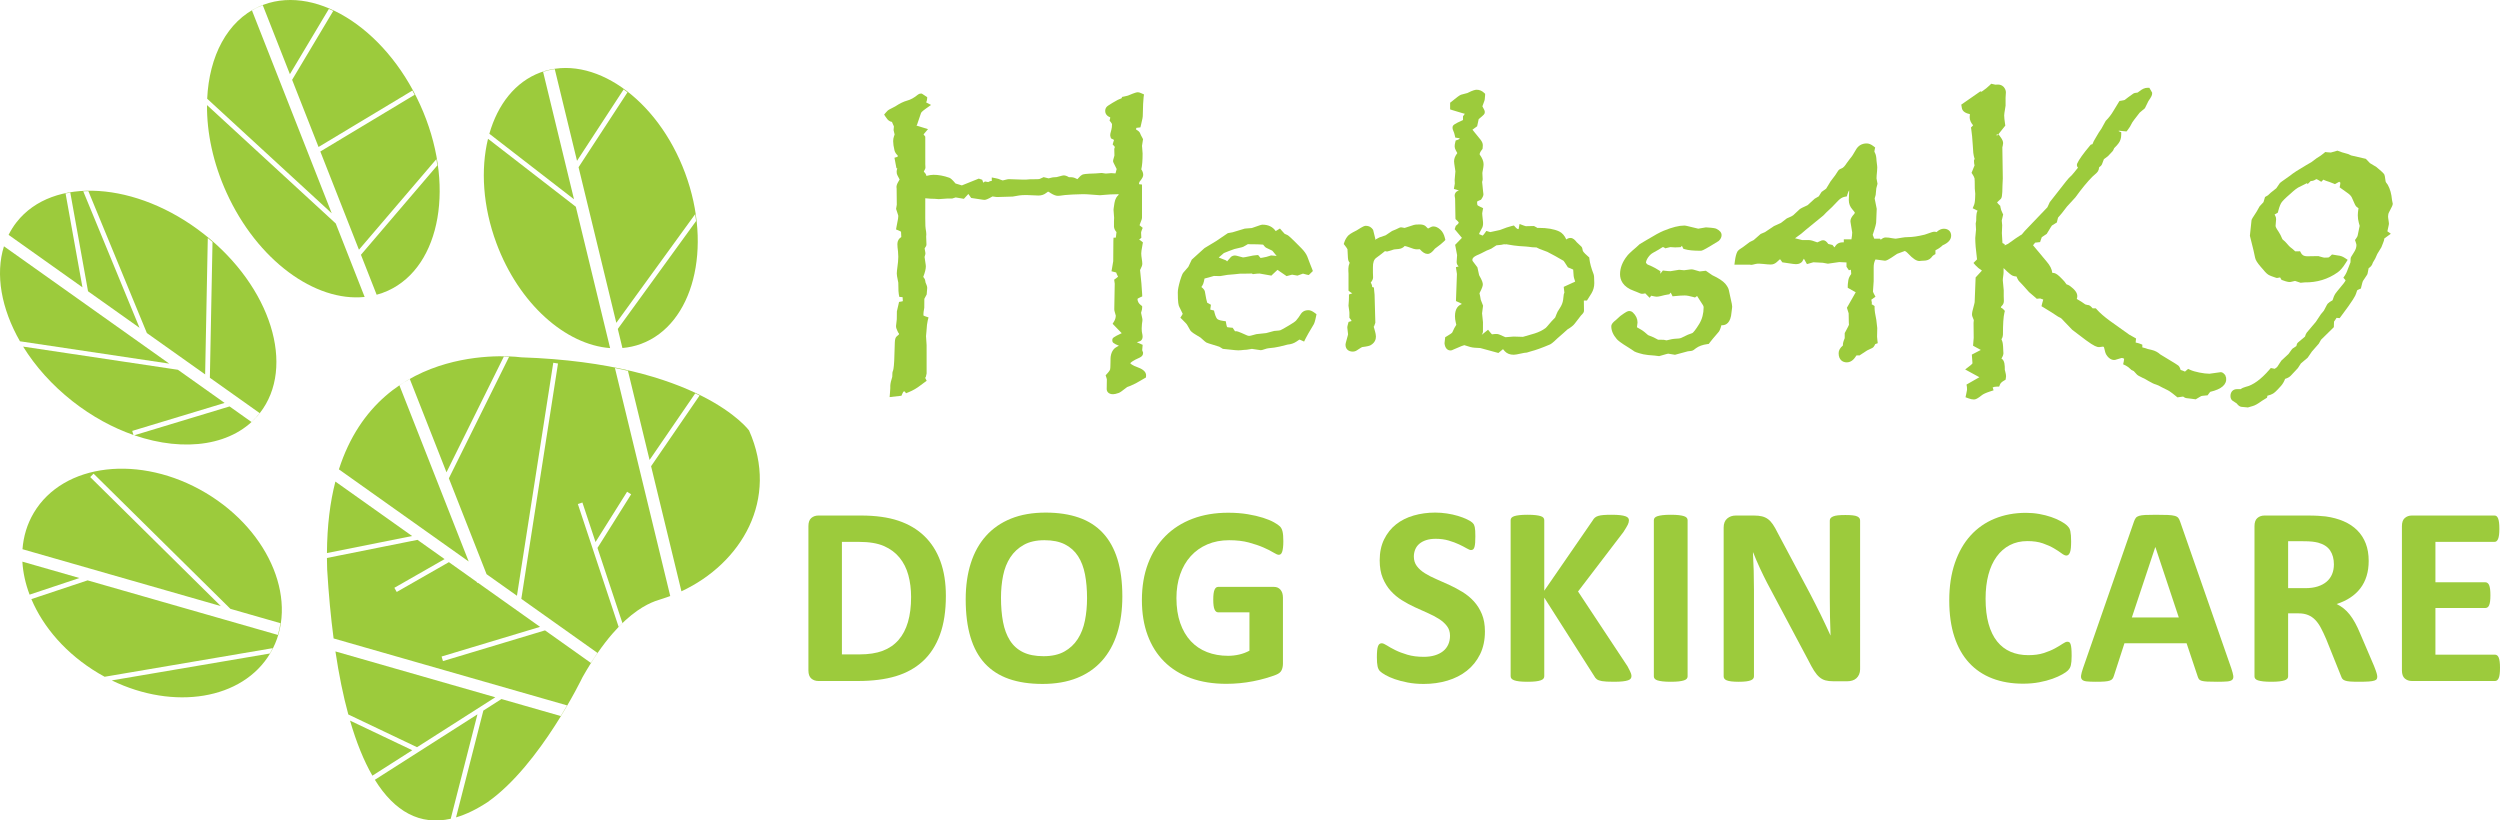 <?xml version="1.0" encoding="utf-8"?>
<!-- Generator: Adobe Illustrator 15.0.2, SVG Export Plug-In . SVG Version: 6.00 Build 0)  -->
<!DOCTYPE svg PUBLIC "-//W3C//DTD SVG 1.1//EN" "http://www.w3.org/Graphics/SVG/1.1/DTD/svg11.dtd">
<svg version="1.1" id="Layer_1" xmlns="http://www.w3.org/2000/svg" xmlns:xlink="http://www.w3.org/1999/xlink" x="0px" y="0px"
	 width="1042.98px" height="342.296px" viewBox="0 0 1042.98 342.296" enable-background="new 0 0 1042.98 342.296"
	 xml:space="preserve">
<g>
	<defs>
		<rect id="SVGID_1_" width="1042.982" height="342.296"/>
	</defs>
	<clipPath id="SVGID_2_">
		<use xlink:href="#SVGID_1_"  overflow="visible"/>
	</clipPath>
	<path clip-path="url(#SVGID_2_)" fill="#9CCB3C" d="M810.938,95.424c-1.01,0-2.012,0.461-3.043,1.404
		c-0.348-0.121-0.593-0.166-0.829-0.166c-0.414,0-1.04,0.095-4.094,1.228c-2.761,0.682-5.093,1.027-6.929,1.027
		c-0.888,0-1.761,0.083-2.572,0.241c-2.182,0.388-2.646,0.413-2.701,0.414c-0.041-0.001-0.304-0.018-1.336-0.184
		c-0.995-0.216-1.904-0.325-2.775-0.325c-0.604,0-1.218,0.271-2.036,0.941l-0.285-0.432h-2.423
		c-0.172-0.515-0.385-1.044-0.637-1.586c1.195-3.557,1.4-4.638,1.443-5.239c0.049-1.687,0.124-3.494,0.223-5.423l0.01-0.186
		l-0.859-4.338l0.421-1.471l0.265-2.773l0.501-1.877l-0.063-0.336c-0.292-1.54-0.34-1.903-0.346-1.904
		c0-0.623,0.072-1.622,0.216-2.988c0.055-0.58,0.083-1.117,0.083-1.595c0-0.266-0.038-0.794-0.303-2.819
		c-0.064-1.597-0.282-2.642-0.704-3.363c-0.145-0.285-0.176-0.403-0.187-0.391c0.003-0.222,0.04-0.493,0.112-0.806l0.214-0.939
		l-0.765-0.586c-0.975-0.746-1.882-1.109-2.773-1.109c-1.993,0-3.555,0.923-4.516,2.666c-0.936,1.69-1.745,2.918-2.406,3.65
		l-0.077,0.092c-1.001,1.305-1.207,1.597-1.295,1.751c-0.879,1.354-1.425,1.829-1.66,1.989c-1.367,0.631-1.472,0.707-1.667,0.9
		c-0.156,0.151-0.194,0.188-1.525,2.251l-1.9,2.501l-1.865,3.068l-1.926,1.375l-1.151,1.828l-1.689,0.978l-2.992,2.723
		c-2.237,1.004-2.857,1.364-3.146,1.564l-0.175,0.143c-1.967,1.861-2.574,2.401-2.686,2.499c-0.335,0.246-1.027,0.653-2.414,1.195
		l-0.199,0.078l-2.49,1.916l-2.895,1.311l-3.751,2.517l-1.8,0.765l-2.936,2.573l-1.607,0.785l-2.859,2.137
		c-1.167,0.69-1.858,1.229-2.235,1.744l-0.126,0.204c-0.43,0.841-0.747,2.046-0.969,3.683l-0.23,1.701h6.457
		c0.236,0.053,0.395,0.073,0.547,0.073c0.237,0,0.536-0.03,1.955-0.397c0.706-0.154,1.875-0.155,3.165,0.024
		c1.358,0.153,2.363,0.228,3.072,0.228c0.849,0,1.648-0.301,2.369-0.918c0.711-0.67,1.173-1.073,1.467-1.315
		c0.145,0.16,0.335,0.403,0.577,0.766l0.363,0.544l0.646,0.103c3.733,0.598,4.675,0.674,5.077,0.674c1.362,0,2.135-0.555,2.543-1.02
		l0.744-1.268l1.277,2.264l2.68-0.764l3.91,0.2l2.159,0.391l0.248-0.039c3.6-0.555,4.337-0.631,4.463-0.637
		c0.273,0,1.031,0.028,3.033,0.151c0.008,0.058,0.01,0.115,0.01,0.168v1.626l0.986,1.45l0.858-0.2l0.128,1.757
		c-0.695,0.955-1.094,1.826-1.214,2.655c-0.209,1.503-0.238,1.932-0.238,2.244v0.877l3.325,1.873l-3.675,6.464l0.727,2.308
		l0.074,3.933l0.058,0.852c-0.105,0.269-0.455,1.048-1.591,3.13l-0.184,0.336v2.117c-0.654,1.578-0.746,2.217-0.746,2.631
		c0,0.132,0.003,0.266,0.01,0.405c-1.208,1.019-1.797,2.082-1.797,3.233c0,2.823,1.737,3.829,3.362,3.829
		c1.594,0,2.939-0.958,4.006-2.847c0.365-0.078,0.615-0.083,0.779-0.069l0.516,0.045l3.243-2.113c2.225-1.01,2.352-1.135,2.56-1.339
		l0.092-0.098c0.264-0.309,0.495-0.702,0.699-1.187l1.059-0.388l-0.144-1.179c-0.121-0.997-0.139-1.409-0.139-1.534l0.077-3.601
		l-0.383-3.351l-0.025-0.16c-0.471-2.211-0.711-3.844-0.711-4.853v-0.822l-1.324-0.846l0.236-0.254l-0.266-1.556l1.729-1.246
		l-0.634-1.162c-0.396-0.724-0.413-1.015-0.413-1.015c0.002-0.087,0.028-0.651,0.294-4.268l0.004-5.858
		c0-1.123,0.2-2.101,0.615-2.953c0.077-0.175,0.141-0.256,0.144-0.277l3.724,0.497l0.199,0.013c0.526,0,0.981,0,5.1-2.855
		c2.028-0.768,2.868-1.072,3.215-1.191c0.201,0.07,0.651,0.304,1.391,1.098c2.034,2.168,3.453,3.094,4.743,3.094
		c0.206,0,0.418-0.03,0.646-0.09c0.467-0.036,0.822-0.056,1.067-0.056c1.326,0,2.374-0.408,3.114-1.212l0.12-0.149
		c0.321-0.453,0.641-0.775,0.949-0.956l0.741-0.435v-1.582c1.262-0.637,2.257-1.325,3.017-2.087c2.349-1.01,3.539-2.364,3.539-4.029
		C814.003,96.557,812.8,95.424,810.938,95.424 M751.483,97.491l1.941-1.66l7.224-5.894l1.282-1.316
		c1.607-1.427,3.233-3.043,4.819-4.784c0.914-0.971,1.868-1.555,2.834-1.737l0.908-0.171l0.256-0.888
		c0.275-0.955,0.545-1.409,0.702-1.609c0.005,0.054,0.009,0.117,0.009,0.188l-0.151,3.843c0,1.494,0.506,2.812,1.492,3.903
		c0.609,0.691,0.889,1.072,1.013,1.26c-0.023,0.115-0.065,0.278-0.142,0.499c-1.256,1.338-1.777,2.381-1.687,3.355l0.737,4.49
		c-0.009,0.807-0.117,1.776-0.321,2.893h-3.178v1.191l-0.053,0.057c-0.12-0.008-0.224-0.011-0.311-0.011
		c-1.073,0-1.925,0.276-2.53,0.822c-0.219,0.196-0.501,0.508-1.021,1.29l-0.814-1.004l-1.739-0.425
		c-0.782-1.052-1.356-1.556-2.16-1.556c-0.407,0-0.8,0.111-1.17,0.329c-0.669,0.326-1.049,0.485-1.254,0.562
		c-1.711-0.666-2.83-0.964-3.608-0.964h-2.721l-2.971-0.743C749.521,98.913,750.372,98.283,751.483,97.491"/>
	<path clip-path="url(#SVGID_2_)" fill="#9CCB3C" d="M474.74,153.277c-2.489-0.883-3.081-1.566-3.206-1.755
		c0.184-0.246,0.966-1.039,4.009-2.37c0.882-0.44,1.33-1.029,1.33-1.815v-0.262l-0.094-0.247c-0.124-0.329-0.215-0.574-0.269-0.738
		l0.195-2.228l-2.427-1.08l1.119-0.37c0.412-0.133,1.287-0.586,1.287-2.024c0-0.368-0.072-0.85-0.233-1.541
		c-0.067-0.264-0.146-0.797-0.146-1.84c0-0.688,0.038-1.318,0.106-1.827c0.188-1.117,0.209-1.564,0.209-1.804
		c0-0.199,0-0.272-0.58-2.87c0.397-1.237,0.454-1.745,0.454-2.076v-0.715l-0.577-0.443c-0.887-0.68-1.328-1.504-1.376-2.58
		c0.122-0.109,0.42-0.328,1.072-0.62l0.928-0.415l-0.049-0.993c-0.124-2.599-0.416-5.973-0.869-10.031l0.195-0.364
		c0.511-0.956,0.739-1.649,0.739-2.245c0-0.311-0.044-0.972-0.386-3.276c-0.037-0.366-0.056-0.714-0.056-1.044
		c0-0.422,0.094-1.413,0.543-3.734l0.16-0.829l-0.654-0.554c-0.246-0.21-0.553-0.418-0.929-0.628
		c0.124-0.086,0.247-0.183,0.372-0.291l0.56-0.485l-0.056-0.728c-0.039-0.502-0.059-0.965-0.059-1.391
		c0-0.104,0.027-0.413,0.274-1.026l0.396-0.981l-1.318-1.088c0.049-0.163,0.118-0.36,0.217-0.596c0.672-1.577,0.81-2.193,0.81-2.632
		V76.998l-1.27-0.171c0.081-0.587,0.169-0.841,0.204-0.925c1.306-1.616,1.571-2.327,1.571-2.941c0-0.77-0.269-1.547-0.802-2.317
		c0.369-1.532,0.55-3.695,0.55-6.573c0-0.244-0.021-0.788-0.205-2.774c-0.029-0.204-0.048-0.365-0.051-0.404
		c0.006-0.067,0.049-0.433,0.363-2.35l0.078-0.478l-0.895-1.693l-0.357-0.826c-0.241-0.555-0.738-1.009-1.614-1.459
		c-0.033-0.159-0.036-0.22-0.036-0.221c0-0.023,0.005-0.171,0.11-0.526l1.693-0.201l0.241-1.002c0.68-2.813,0.736-3.348,0.736-3.628
		c0.082-4.219,0.204-6.919,0.364-8.024l0.157-1.085l-1.023-0.459c-0.738-0.331-1.136-0.449-1.52-0.449
		c-0.448,0-1.123,0.102-3.974,1.321c-0.097,0.043-0.515,0.203-1.824,0.462l-0.772,0.153l-0.255,0.566
		c-0.09,0.058-0.305,0.175-0.74,0.312c-0.309,0.088-0.822,0.291-3.038,1.609c-1.98,1.217-2.146,1.382-2.294,1.528
		c-0.49,0.487-0.75,1.125-0.75,1.847c0,0.621,0.228,1.97,2.081,2.654c0.004,0.107,0.006,0.206,0.006,0.294
		c-0.009,0.09-0.04,0.221-0.085,0.396l-0.179,0.708l0.472,0.568c0.511,0.617,0.547,0.89,0.548,0.89c0,0.941-0.086,1.709-0.257,2.285
		c-0.442,1.498-0.501,2.027-0.501,2.348c0,0.213,0.041,0.42,0.139,0.712l0.2,0.589l0.572,0.273c0.315,0.151,0.531,0.273,0.676,0.365
		l-0.563,1.884l0.569,0.611c0.207,0.221,0.304,0.368,0.349,0.445c-0.022,0.094-0.067,0.266-0.161,0.548l-0.08,0.239l0.063,2.79
		c-0.564,1.989-0.564,2.007-0.564,2.249c0,0.401,0,0.47,1.497,3.381c-0.33,1.389-0.447,1.703-0.457,1.729l-0.048,0.105l-1.76-0.12
		l-2.276,0.183l-1.702-0.25l-2.628,0.197c-4.354,0.127-5.05,0.309-5.569,0.567c-0.349,0.193-0.856,0.57-1.95,1.823
		c-0.17-0.061-0.35-0.148-0.545-0.264c-0.689-0.372-1.447-0.561-2.253-0.561h-0.733c-0.82-0.511-1.518-0.751-2.174-0.751
		c-0.254,0-0.332,0-2.918,0.703l-1.555,0.115l-0.274,0.044c-0.938,0.242-1.366,0.336-1.553,0.373
		c-0.187-0.04-0.609-0.137-1.527-0.373l-0.543-0.139l-0.506,0.238c-1.023,0.484-1.305,0.561-1.344,0.57
		c-0.128,0.023-0.786,0.096-3.932,0.096l-1.521,0.125l-1.523,0.001l-5.675-0.188c-0.272,0-0.66,0.042-2.579,0.541
		c-0.157-0.041-0.489-0.143-1.117-0.395c-0.37-0.192-0.869-0.343-1.625-0.493l-1.819-0.361v1.46
		c-0.557-0.009-1.065,0.198-1.476,0.465l-1.362-0.245l-0.692,0.499c-0.077-0.164-0.149-0.343-0.216-0.535l-0.241-0.688l-1.437-0.473
		l-7.045,2.83c-1.593-0.459-2.325-0.688-2.652-0.796c-1.372-1.642-2.004-2.141-2.513-2.366l-0.105-0.042
		c-2.264-0.808-4.48-1.217-6.587-1.217c-0.781,0-1.752,0.15-2.941,0.455c-0.105-0.625-0.468-1.201-1.084-1.723
		c0.062-0.193,0.103-0.289,0.117-0.317c0.425-0.771,0.559-1.034,0.557-1.514l-0.061-1.311V57.013l-0.723-0.955
		c0.104-0.112,0.252-0.28,0.442-0.506l1.417-1.681l-4.835-1.497l0.226-0.223l1.734-5.098c0.028-0.055,0.322-0.572,2.186-1.884
		l1.969-1.387l-2.053-1.062c0.229-0.445,0.358-0.888,0.391-1.334l0.061-0.847l-2.245-1.483h-0.466c-0.467,0-0.82,0.192-1.104,0.38
		l-0.138,0.103c-1.463,1.226-2.966,2.051-4.463,2.449c-1.423,0.376-3.038,1.165-4.935,2.412l-2.525,1.309
		c-0.385,0.173-0.745,0.505-1.396,1.267l-0.706,0.827l0.593,0.907c0.562,0.857,1.062,1.48,1.659,1.788
		c0.296,0.196,0.655,0.303,1.015,0.366c0.169,0.411,0.3,0.725,0.404,0.959c0.307,0.609,0.392,0.884,0.409,0.958l-0.138,1.5
		l0.434,1.841c-0.033,0.123-0.106,0.355-0.267,0.754c-0.226,0.616-0.341,1.289-0.341,1.998c0,1.044,0.178,2.299,0.549,3.856
		c0.198,0.786,0.651,1.498,1.351,2.126l-0.045,0.552l-1.314,0.406l0.83,4.38l0.357,0.032c-0.186,0.523-0.275,0.991-0.275,1.42
		c0,0.651,0.131,1.182,0.374,1.58c0.447,0.802,0.722,1.34,0.892,1.697l-0.04-0.011l-0.589,1.021c-0.478,0.826-0.7,1.493-0.7,2.099
		l0.064,0.705l0.065,6.675c-0.004,0.051-0.035,0.299-0.231,1.377l-0.069,0.376l0.127,0.361c0.716,2.028,0.796,2.511,0.802,2.527
		c0,0.375-0.035,0.78-0.099,1.164c-0.254,1.301-0.466,2.413-0.635,3.335l-0.213,1.165l1.122,0.455
		c0.572,0.232,0.849,0.416,0.968,0.51c0.025,0.17,0.058,0.512,0.058,1.134c0,0.235,0.016,0.592,0.048,1.081
		c-1.038,0.59-1.628,1.619-1.628,2.925c0,0.784,0.087,1.809,0.26,3.086c0.079,0.788,0.119,1.54,0.119,2.236
		c0,0.773-0.039,1.495-0.114,2.131c-0.464,3.556-0.517,4.453-0.517,4.818c0,0.444,0.073,1.284,0.631,3.85
		c0.004,3.308,0.124,4.328,0.215,4.807l0.21,1.107l1.367,0.113l0.109,1.668c-0.185,0.064-0.38,0.115-0.59,0.152l-1.005,0.175
		l-0.21,0.973c-0.249,1.15-0.477,2.135-0.684,2.957l-0.043,3.336l-0.307,2.674l-0.009,0.163c0,0.577,0.189,1.222,0.598,2.029
		l0.416,0.824h0.159c0.018,0.235,0.027,0.451,0.027,0.648l-0.792,0.647c-0.681,0.504-0.853,1.371-0.913,2.629l-0.251,7.615
		c-0.167,3.403-0.481,4.183-0.538,4.298c-0.189,0.368-0.278,0.826-0.285,2.482c-0.506,1.503-0.775,2.73-0.821,3.743l-0.004,0.092
		l0.008,0.091c0.02,0.238,0.03,0.905-0.126,2.702l-0.155,1.797l4.938-0.56l0.341-0.802c0.224-0.528,0.368-0.76,0.426-0.842
		l0.147-0.097c0.1-0.019,0.252-0.04,0.47-0.057l0.514,0.764l1.163-0.473c1.769-0.719,3.445-1.696,5.012-2.929
		c0.155-0.129,0.529-0.417,1.431-1.062l1.022-0.731l-0.663-1.314l0.276-0.176l0.362-1.557l-0.003-11.84l-0.246-3.77l0.184-2.003
		c0.119-2.105,0.296-3.611,0.523-4.474l0.349-1.323l-1.33-0.439c-0.438-0.145-0.668-0.267-0.776-0.335
		c-0.014-0.108-0.027-0.292-0.027-0.585c0-0.394,0.061-1.176,0.352-2.668l0.027-3.731l0.98-1.822l0.025-0.299
		c0.195-2.314,0.195-2.35,0.195-2.436c0-0.422-0.12-0.887-0.351-1.399c-0.148-0.378-0.252-0.639-0.344-0.835l-0.138-0.765
		c-0.065-0.512-0.318-1.015-0.818-1.594c0.728-1.888,1.082-3.34,1.082-4.423c0-0.163,0-0.348-0.537-3.904
		c0.339-0.954,0.418-1.42,0.316-1.851l-0.292-1.684c0.059-0.103,0.14-0.244,0.254-0.433c0.243-0.304,0.512-0.686,0.511-1.26
		l-0.125-3.264c0-0.254,0.014-0.468,0.043-0.637l0.02-0.302c0-0.542-0.09-1.32-0.285-2.432c-0.048-0.218-0.157-1.083-0.157-4.392
		V82.7c0.119,0.005,0.257,0.022,0.472,0.054c1.244,0.128,2.424,0.194,3.509,0.196l1.635,0.13l3.6-0.255h2.019l1.45-0.46l3.427,0.578
		l1.863-2.026l1.171,1.663l0.643,0.101c4.534,0.707,4.681,0.707,4.852,0.707c0.587,0,1.353-0.243,3.404-1.434
		c1.44,0.224,1.774,0.245,1.967,0.245c0.066,0,0.22,0,6.366-0.189l0.273-0.033c1.868-0.393,3.44-0.592,4.671-0.592l1.318-0.002
		c3.651,0.17,4.35,0.19,4.558,0.19c1.233,0,2.296-0.341,3.149-1.005c0.426-0.326,0.71-0.525,0.893-0.646
		c0.225,0.112,0.607,0.327,1.215,0.735c1.158,0.71,2.077,1.041,2.893,1.041c0.32,0,0.944-0.037,2.967-0.333
		c0.076-0.012,0.476-0.059,2.427-0.17l1.139-0.063c2.767-0.156,4.951-0.17,6.727-0.003c3.242,0.282,3.97,0.318,4.242,0.318
		c0.127,0,0.392,0,2.485-0.201c0.809-0.11,2.527-0.187,5.108-0.23c0.11,0.064,0.218,0.124,0.325,0.179
		c-0.826,0.645-1.544,1.706-1.835,3.441c-0.396,2.551-0.396,2.752-0.396,2.912l0.25,3.337c-0.042,0.822-0.061,1.254-0.061,1.296
		v2.317l0.004,0.101c0.055,0.764,0.403,1.509,1.038,2.222c-0.082,0.582-0.153,1.199-0.211,1.835
		c-0.021,0.185-0.054,0.353-0.097,0.502h-0.925l-0.06,1.414c-0.044,1.024-0.064,3.788-0.062,8.38
		c-0.009,0.103-0.074,0.591-0.485,2.884l-0.239,1.332l1.964,0.508c0.168,0.513,0.343,0.929,0.53,1.263
		c0.126,0.219,0.202,0.379,0.247,0.486c-0.137,0.143-0.403,0.383-0.895,0.735l-0.73,0.521l0.126,0.871
		c0.057,0.403,0.095,0.667,0.11,0.794l-0.188,10.71c0,0.28,0.046,0.686,0.391,1.773c0.218,0.65,0.24,0.866,0.242,0.866
		c-0.034,0.883-0.274,1.677-0.735,2.428l-0.587,0.955l3.793,3.919c-3.677,1.745-3.925,1.986-3.925,2.956
		c0,0.916,0.372,1.308,2.752,2.276l-0.788,0.417c-1.014,0.503-2.296,1.626-2.648,4.138c-0.035,0.274-0.075,0.79-0.075,2.372
		c0,1.937-0.098,2.681-0.16,2.972c-0.019,0.089-0.165,0.597-1.282,1.801l-0.587,0.634l0.272,0.812
		c0.223,0.662,0.24,0.897,0.241,0.897l-0.063,4.029c0,0.998,0.695,2.163,2.653,2.163c0.571,0,1.293-0.161,2.406-0.548
		c0.425-0.169,1.147-0.587,3.486-2.453l1.355-0.505c1.655-0.711,2.97-1.385,3.943-2.017c0.297-0.168,0.914-0.527,1.848-1.073
		l0.684-0.4l0.049-0.776C478.262,154.619,475.636,153.618,474.74,153.277"/>
	<path clip-path="url(#SVGID_2_)" fill="#9CCB3C" d="M545.882,129.407c-1.744,0-2.637,0.773-3.119,1.487
		c-0.635,1.051-1.316,1.994-2.022,2.801l-0.074,0.093c-0.065,0.077-0.512,0.532-2.838,1.931c-2.196,1.34-3.213,1.859-3.681,2.056
		c-0.196,0.055-0.83,0.191-2.559,0.287l-3.349,0.898l-3.963,0.425l-0.3,0.062c-2.099,0.649-2.696,0.682-2.794,0.682
		c-0.355,0-0.671-0.071-1.009-0.236c-3.767-1.708-4.088-1.708-4.493-1.708c-0.144,0-0.294,0.005-0.451,0.016l-0.975-1.464
		l-0.767-0.053c-1.169-0.081-1.512-0.224-1.485-0.204l-0.064-0.047c-0.064-0.109-0.229-0.458-0.372-1.328l-0.176-1.075l-1.12-0.156
		c-1.554-0.217-2.174-0.578-2.399-0.77c-0.2-0.171-0.717-0.776-1.192-2.689l-0.214-0.86l-1.562-0.395l0.278-2.017l-1.551-0.844
		c-0.234-0.737-0.56-2.111-0.975-4.698c-0.133-0.584-0.556-1.142-1.455-1.865c0.326-0.442,0.575-0.876,0.752-1.309
		c0.196-0.5,0.376-1.219,0.555-2.224c0.959-0.219,2.257-0.576,3.92-1.078l2.584,0.06l3.093-0.516l2.911-0.248l2.285-0.243
		c2.838-0.001,4.239-0.038,4.992-0.08l0.357,0.28l0.662-0.088c0.833-0.112,1.558-0.17,2.156-0.174
		c0.206,0.026,1.009,0.153,4.128,0.726l0.808,0.148l0.576-0.564c0.981-0.961,1.592-1.518,1.965-1.839
		c0.547,0.359,1.509,1.01,3.206,2.19l0.595,0.413l2.293-0.6l2.251,0.389l2.297-0.828c0.648,0.217,1.187,0.363,1.633,0.442
		l0.802,0.142l1.694-1.66l-0.325-0.871c-0.347-0.934-0.644-1.679-0.901-2.276c-0.386-1.13-0.759-2.116-1.104-2.918
		c-0.459-1.102-1.25-2.218-2.42-3.411c-5.045-5.137-5.552-5.386-5.919-5.567l-0.097-0.043c-0.633-0.261-0.9-0.387-1.003-0.439
		c-0.118-0.107-0.42-0.409-1.099-1.207l-0.863-1.015l-1.769,1.083c-1.211-1.76-3.072-2.679-5.468-2.679c-0.35,0-0.653,0-4.502,1.401
		l-2.918,0.234l-5.115,1.542l-1.96,0.356l-4.94,3.339l-4.671,2.821l-0.227,0.167c-1.884,1.679-3.554,3.189-5.01,4.532l-0.211,0.194
		l-1.444,3.024l-2.052,2.366c-0.271,0.317-0.58,0.81-1.382,3.367c-0.639,2.237-0.95,3.842-0.95,4.906c0,4.216,0.291,5.366,0.6,5.97
		c0.891,1.783,1.28,2.6,1.449,2.975c-0.057,0.128-0.162,0.331-0.352,0.629l-0.626,0.983l0.84,0.823
		c1.576,1.544,1.867,1.962,1.926,2.062l1.077,1.874c0.279,0.737,1.025,1.408,2.533,2.305c1.494,0.888,1.92,1.16,2.041,1.242
		c1.778,1.621,2.142,1.882,2.381,2.023l0.102,0.054c0.216,0.107,0.617,0.303,5.359,1.73l1.475,0.894l1.553,0.161
		c3.519,0.402,4.454,0.449,4.852,0.449c0.623,0,1.459-0.066,2.459-0.191l1.088-0.063l2.162-0.353l3.524,0.527l0.236,0.017
		c0.299,0,0.311,0,2.459-0.681c0.171-0.046,0.813-0.176,3.107-0.397c1.094-0.133,2.92-0.545,5.583-1.259
		c1.351-0.118,2.519-0.495,3.532-1.159c0.764-0.554,1.176-0.81,1.38-0.925c0.123,0.031,0.305,0.09,0.561,0.205l1.391,0.629
		l0.654-1.338c0.444-0.912,1.563-2.857,3.353-5.824c0.23-0.412,0.55-1.168,0.987-3.367l0.176-0.889l-0.743-0.555
		C547.445,129.754,546.642,129.407,545.882,129.407 M529.919,106.68c-1.047,0.38-2.103,0.649-3.134,0.798
		c-0.189,0.027-0.484,0.077-0.887,0.151l-1.021-1.237l-0.828,0.074c-1.035,0.092-1.768,0.206-2.299,0.355
		c-2.127,0.473-2.914,0.562-3.174,0.576c-2.943-0.812-3.078-0.812-3.342-0.812c-0.609,0-1.187,0.201-1.674,0.583l-1.633,1.878
		l-0.428-0.42l-3.064-1.192c1.374-1.219,1.93-1.681,2.154-1.857c1.266-0.537,2.737-1.101,4.377-1.676
		c3.135-0.697,3.701-0.868,4.012-1.11l1.636-0.944l0.891,0.042c2.402,0,4.23,0.055,5.45,0.164c0.627,0.863,1.028,1.185,1.421,1.376
		l2.375,1.13c0.18,0.177,0.525,0.557,1.127,1.342c0.475,0.582,0.643,0.769,0.71,0.832c0.01,0.01,0.02,0.021,0.028,0.031
		l-2.368-0.203L529.919,106.68z"/>
	<path clip-path="url(#SVGID_2_)" fill="#9CCB3C" d="M600.906,95.803c-1.003-0.901-1.944-1.339-2.878-1.339
		c-0.361,0-0.694,0.076-1.014,0.237c-0.642,0.34-1.026,0.536-1.255,0.648c-0.584-0.565-0.906-0.878-0.959-0.93l-0.204-0.178
		c-0.568-0.413-1.324-0.605-2.38-0.605c-1.454,0-1.976,0.095-2.358,0.207c-2.714,0.921-3.586,1.178-3.862,1.25l-1.195-0.222
		l-0.273-0.025c-0.395,0-0.625,0.073-2.129,0.837l-1.635,0.679l-2.725,1.813l-2.433,0.826l-0.26,0.117
		c-0.63,0.358-1.195,0.658-1.694,0.897c0.004-0.011,0.007-0.022,0.01-0.034l0.101-0.377l-0.901-3.678l-0.158-0.233
		c-0.461-0.677-1.342-1.484-2.928-1.484c-0.501,0-0.954,0.093-3.797,1.908c-2.502,1.22-3.258,1.863-3.659,2.313
		c-0.666,0.783-1.161,1.661-1.471,2.607l-0.25,0.766l0.5,0.632c0.948,1.199,1.051,1.618,1.053,1.561
		c0.185,3.884,0.233,4.247,0.308,4.487c0.103,0.377,0.301,0.745,0.602,1.12c-0.36,0.929-0.536,1.722-0.536,2.407v1.019l0.007,0.144
		c0.036,0.372,0.056,0.705,0.056,1.002v7.079l0.55,0.45c0.354,0.289,0.698,0.503,1.037,0.644c-0.12,0.051-0.254,0.103-0.404,0.157
		l-0.995,0.356v1.056c0,0.928-0.062,2.083-0.181,3.433l-0.018,0.182l0.028,0.181c0.332,2.14,0.357,2.656,0.357,2.763v2.127
		l0.339,0.414c0.387,0.473,0.523,0.767,0.572,0.913l-1.257,0.374l-0.224,0.797c-0.258,0.916-0.306,1.23-0.306,1.488l0.01,0.17
		c0.189,1.659,0.292,2.583,0.303,2.695c0,0.096-0.017,0.194-0.066,0.348c-0.996,3.451-0.996,3.767-0.996,4.046
		c0,1.723,1.178,2.837,3,2.837c0.639,0,1.217-0.173,1.709-0.508c1.521-1.018,2.065-1.304,2.195-1.37
		c2.441-0.302,3.169-0.564,3.595-0.805c1.81-1.042,2.189-2.529,2.189-3.593c0-0.456-0.078-1.242-0.688-3.293l-0.256-0.861
		l0.165-0.09l0.535-1.502l-0.32-11.678l-0.295-3.046l-0.704-0.191c-0.007-0.602-0.203-1.215-0.6-1.853
		c0.675-0.822,0.975-1.511,0.975-2.192c0-0.531-0.021-1.194-0.063-1.91v-2.254c-0.033-1.935,0.412-3.255,1.324-3.923
		c1.601-1.173,2.828-2.116,3.715-2.857c0.286,0.108,0.532,0.155,0.774,0.155h0.225l2.688-0.822c0.056-0.015,0.405-0.093,1.908-0.203
		c1.079-0.095,1.972-0.527,2.629-1.262c0.615,0.125,1.221,0.3,1.797,0.521c1.465,0.596,2.499,0.874,3.256,0.874
		c0.359,0,0.772-0.019,1.233-0.056c1.199,1.355,2.226,1.967,3.267,1.967c0.945,0,1.811-0.619,3.052-2.194
		c1.862-1.354,3.097-2.346,3.769-3.031l0.58-0.592l-0.191-0.805C602.438,97.782,601.801,96.602,600.906,95.803"/>
	<path clip-path="url(#SVGID_2_)" fill="#9CCB3C" d="M663.089,107.995l-0.064-0.586l-0.451-0.386
		c-1.975-1.691-2.214-2.321-2.217-2.321c-0.203-1.083-0.29-1.476-0.67-1.868c-0.083-0.084-0.714-0.681-1.896-1.788
		c-0.68-0.896-1.516-1.775-2.592-1.775c-0.635,0-1.222,0.208-1.746,0.638c-0.714-1.617-1.71-2.742-2.984-3.363
		c-2.161-0.994-4.954-1.477-8.537-1.477c-0.125,0-0.26,0.012-0.455,0.046l-1.51-0.819l-3.34,0.072c-0.01,0-0.259-0.011-0.978-0.283
		l-1.698-0.643l-0.399,2.121c-0.098,0.01-0.189,0.015-0.276,0.015c-0.086,0-0.469-0.153-1.078-0.833l-0.6-0.669l-0.88,0.204
		c-1.156,0.269-2.781,0.818-4.966,1.678c-2.533,0.554-3.604,0.786-4.016,0.872c-0.105-0.025-0.288-0.073-0.581-0.164l-1.058-0.329
		l-0.636,0.899c-0.447,0.628-0.75,0.925-0.917,1.062c-0.219-0.087-0.572-0.235-1.141-0.487l-0.296-0.132h-0.051
		c0.073-0.296,0.196-0.6,0.372-0.919c0.603-1.129,0.927-1.737,0.993-1.873c0.337-0.747,0.394-1.778,0.184-3.208
		c-0.201-1.667-0.243-2.417-0.244-2.721c0.002-0.02,0.018-0.213,0.163-0.951l0.228-1.144l-1.064-0.5
		c-0.893-0.419-1.222-0.688-1.322-0.783c-0.043-0.142-0.13-0.54-0.147-1.462c0.341-0.228,0.738-0.432,1.188-0.61l0.446-0.175
		l0.262-0.396c0.536-0.809,0.754-1.361,0.754-1.905c0-0.305-0.047-0.712-0.154-1.311c-0.012-0.054-0.051-0.285-0.104-0.994
		l-0.135-1.408c-0.035-0.249-0.086-0.719-0.153-1.408c0.191-0.612,0.231-0.893,0.229-1.191l-0.124-2.532
		c0.002-0.06,0.026-0.441,0.358-2.122c0.1-0.597,0.147-1.113,0.147-1.578c0-1.19-0.536-2.515-1.643-4.055
		c0-0.005-0.002-0.012-0.002-0.02c0-0.488,0.334-1.176,0.94-1.939l0.269-0.338l0.048-0.429c0.048-0.446,0.071-0.817,0.071-1.115
		c0-0.721-0.307-1.475-0.939-2.306c-0.373-0.488-1.487-1.858-3.391-4.173l1.965-1.44l0.642-2.976
		c2.294-1.887,2.545-2.134,2.545-2.922c0-0.246-0.054-0.464-0.136-0.715l-0.101-0.236c-0.408-0.773-0.637-1.218-0.764-1.475
		c0.096-0.295,0.289-0.849,0.682-1.868c0.263-0.539,0.393-1.327,0.443-2.654l0.026-0.68l-0.501-0.468
		c-0.865-0.809-1.903-1.236-2.999-1.236c-0.608,0-1.548,0.164-3.9,1.366l-2.53,0.668c-0.388,0.114-0.9,0.346-2.867,1.932
		l-0.123,0.112c-0.031,0.029-0.226,0.214-1.104,0.878l-0.595,0.45v2.787l1.048,0.337c1.858,0.596,3.308,1.032,4.325,1.3
		c0.292,0.073,0.567,0.147,0.765,0.2l-0.767,1.042v1.564c-3.846,1.754-4.36,2.119-4.36,3.19c0,0.499,0.173,1.086,0.58,1.963
		l0.05,0.097c0.01,0.022,0.108,0.244,0.289,1.062l0.22,0.996l1.828,0.295c-0.018,0.167-0.131,0.416-0.863,0.661l-0.788,0.265
		l-0.198,0.799c-0.157,0.632-0.233,1.166-0.233,1.631c0,0.557,0.151,1.105,0.478,1.677c0.324,0.521,0.516,0.894,0.629,1.15
		c-0.903,1.161-1.359,2.306-1.359,3.413c0,0.335,0.067,1.099,0.56,4.193l-0.31,3.605l0.062,1.526l-0.388,2.21l2.114,0.675
		l-0.551,0.205l-0.156,0.068c-0.324,0.164-1.078,0.679-1.078,1.909c0,0.074,0.019,0.301,0.093,0.673l0.026,0.111
		c0.021,0.075,0.071,0.305,0.071,0.824c0.041,3.846,0.083,6.367,0.127,7.491l0.025,0.643l0.488,0.426
		c0.799,0.696,0.873,1.037,0.876,1.038c0,0.126-0.185,0.506-0.883,1.056l-0.354,0.28l-0.465,1.402l3.021,3.617l-2.835,2.913
		l0.156,0.769c0.587,2.901,0.658,3.472,0.666,3.526c0,0.241-0.02,0.5-0.057,0.815c-0.09,0.94-0.134,1.611-0.134,2.051
		c0,0.702,0.282,1.317,0.838,1.842l-1.147,0.315l0.433,2.832l-0.41,11.293l2.339,1.088l-0.041,0.251
		c-1.249,0.474-2.707,1.726-2.707,4.983c0,0.842,0.101,1.669,0.302,2.477c0.152,0.585,0.22,0.933,0.247,1.128
		c-0.099,0.188-0.312,0.56-0.759,1.265l-0.102,0.189c-0.575,1.283-0.813,1.713-0.894,1.845c-0.231,0.213-0.806,0.656-2.22,1.484
		l-0.648,0.38l-0.275,2.397l-0.01,0.169c0,0.226,0.038,0.458,0.113,0.709c0.479,2.035,1.845,2.256,2.413,2.256
		c0.409,0,0.713-0.143,1.2-0.39c3.201-1.449,4.257-1.758,4.535-1.823c0.025,0.008,0.05,0.016,0.073,0.024
		c1.841,0.651,3.223,0.991,4.221,1.041c1.657,0.086,2.203,0.123,2.382,0.138c0.493,0.133,2.749,0.749,6.772,1.848l0.766,0.209
		l1.925-1.591l0.766,0.885c0.885,0.957,2.133,1.442,3.708,1.442c0.457,0,1.334-0.093,4.358-0.782l1.11-0.117l1.793-0.548
		c1.922-0.484,4.547-1.431,7.896-2.855c0.449-0.227,1.215-0.73,3.093-2.567l2.36-2.058l1.779-1.613
		c1.508-0.888,2.523-1.706,3.083-2.475c1.751-2.301,2.369-3.092,2.57-3.335c0.883-0.891,1.273-1.326,1.273-2.045l-0.06-4.162
		c0.01-0.014,0.021-0.03,0.034-0.048h1.254l1.91-3.03c0.768-1.29,1.157-2.724,1.157-4.264c0-2.504-0.128-3.234-0.292-3.725
		C663.868,111.91,663.284,109.767,663.089,107.995 M622.569,139.466l-0.135,0.019c-0.155-0.147-0.378-0.382-0.68-0.752l-0.96-1.172
		l-2.657,2.152c0.366-0.537,0.494-0.918,0.534-1.273l0.009-4.048l-0.378-3.687c0.011-0.19,0.068-0.811,0.361-2.781l0.058-0.388
		l-0.974-2.521l-0.24-1.386c-0.127-0.577-0.223-1.008-0.282-1.294c1.152-2.233,1.392-3.088,1.392-3.671
		c0-0.59-0.186-1.511-1.538-3.856l-0.715-3.273l-1.976-2.632c-0.087-0.113-0.131-0.299-0.131-0.555c0-0.637,0.622-1.252,1.798-1.805
		c0.841-0.357,1.438-0.626,1.834-0.826c1.725-0.929,3.067-1.558,3.995-1.87l0.189-0.064l0.165-0.109
		c1.275-0.844,1.822-1.19,2.055-1.332c0.254-0.032,0.805-0.093,1.986-0.205l1.209-0.244c0.144,0.037,0.303,0.06,0.479,0.06
		l0.372-0.046c0.015-0.004,0.028-0.007,0.037-0.01c2.347,0.419,4.102,0.665,5.376,0.753c2.604,0.155,3.602,0.252,3.932,0.298
		c0.958,0.169,2.075,0.262,3.322,0.276l1.269,0.614l3.251,1.228l3.352,1.777l1.348,0.777c1.271,0.704,1.833,1.029,2.08,1.178
		c0.165,0.207,0.584,0.781,1.54,2.313l0.257,0.412l0.452,0.185c1.024,0.42,1.536,0.647,1.769,0.753
		c0.009,0.066,0.015,0.161,0.016,0.295c0.127,2.421,0.226,2.892,0.319,3.171l0.489,1.548l-4.779,2.194l0.276,2.413
		c-0.046,0.127-0.11,0.297-0.191,0.509l-0.068,0.24c-0.038,0.19-0.101,0.612-0.271,2.272c-0.139,1.122-0.611,2.3-1.39,3.476
		c-0.755,1.095-1.198,1.906-1.388,2.54c-0.298,0.782-0.45,1.158-0.524,1.335l-1.475,1.544l-0.07,0.078
		c-1.913,2.305-2.388,2.713-2.423,2.744l-0.105,0.073c-1.205,0.909-2.751,1.665-4.562,2.236l-4.816,1.396l-3.896-0.121l-3.302,0.262
		c-0.014-0.001-0.327-0.011-1.214-0.479c-1.219-0.614-1.967-0.864-2.584-0.864C623.828,139.323,623.24,139.37,622.569,139.466"/>
	<path clip-path="url(#SVGID_2_)" fill="#9CCB3C" d="M721.719,123.182l-0.436-2.04c-0.133-0.779-0.597-1.643-1.502-2.77
		c-1.031-1.173-2.813-2.341-5.441-3.569l-2.674-1.848l-2.558,0.283c-2.54-0.797-3.069-0.865-3.419-0.865
		c-0.157,0-0.354,0-3.104,0.372l-2.078-0.194l-0.208,0.037c-2.765,0.486-3.314,0.544-3.375,0.549c-0.611,0-1.383-0.06-2.295-0.178
		l-0.888-0.115l-0.54,0.698c-0.231,0.301-0.43,0.518-0.588,0.673c0.003-0.031,0.007-0.062,0.011-0.095l0.117-0.922l-0.794-0.513
		c-0.909-0.586-1.81-1.091-2.757-1.536c-1.281-0.517-1.724-0.731-1.862-0.804c-0.433-0.393-0.59-0.624-0.643-0.715
		c0.029-0.648,0.319-1.384,0.864-2.19c0.604-0.893,1.316-1.565,2.118-1.997c1.738-0.94,3.041-1.711,3.96-2.344
		c0.393,0.027,0.528,0.078,0.512,0.062l0.586,0.438l0.72-0.18c0.709-0.176,1.173-0.288,1.396-0.334
		c0.181,0.006,0.431,0.025,0.72,0.05c0.402,0.05,0.833,0.076,1.282,0.076c0.361,0,0.924-0.022,1.692-0.067l0.611-0.035l0.53-0.555
		c0.107,0.194,0.213,0.401,0.318,0.62l0.289,0.604l0.652,0.195c1.439,0.43,3.574,0.639,6.528,0.639c0.523,0,0.98-0.097,4.264-2.072
		c2.979-1.803,3.118-1.897,3.194-1.947l0.229-0.187c0.718-0.713,1.08-1.495,1.08-2.325c0-1.031-0.713-1.909-2.121-2.611
		c-0.401-0.2-1.063-0.411-4.245-0.605l-0.184-0.011l-3.178,0.547c-5.129-1.303-5.529-1.303-5.822-1.303
		c-2.229,0-5.04,0.705-8.594,2.155c-1.541,0.632-3.831,1.876-6.985,3.794l-3.007,1.782l-1.485,1.356
		c-2.706,2.275-3.48,3.164-3.797,3.593c-1.953,2.466-2.943,5.024-2.943,7.604c0,2.255,1.031,5.302,5.9,7
		c0.509,0.195,0.872,0.336,1.091,0.422c1.374,0.649,1.814,0.764,2.224,0.764c0.405,0,0.834-0.064,1.299-0.194l1.85,1.874
		l0.618-0.877l1.415,0.295c0.302,0.077,0.546,0.112,0.77,0.112c0.517,0,1.08-0.077,1.759-0.247c1.17-0.321,2.182-0.543,3.005-0.66
		l0.629-0.089l0.553-0.724c0.123,0.184,0.238,0.385,0.344,0.603l0.465,0.967l1.088-0.113c1.569-0.164,2.913-0.247,3.996-0.247
		c0.833,0,2.023,0.217,3.544,0.643l0.73,0.205l0.865-0.629c0.582,0.965,1.384,2.213,2.42,3.773c0.212,0.304,0.312,0.603,0.312,0.94
		c0,2.6-0.617,4.935-1.831,6.936c-1.603,2.624-2.47,3.509-2.771,3.752c-0.056,0.032-0.412,0.221-1.984,0.758l-2.729,1.311
		c-0.154,0.083-0.65,0.28-1.937,0.326c-1.261,0.043-2.682,0.284-4.231,0.717l-1.156-0.24l-2.361-0.033l-1.835-0.966l-2.34-0.953
		c-0.156-0.127-0.535-0.445-1.439-1.236c-0.54-0.439-0.984-0.756-1.37-0.976c-1.112-0.623-1.626-0.936-1.838-1.068l0.232-1.842
		l0.011-0.182c0-1.518-0.652-2.908-1.911-4.107c-0.415-0.413-0.964-0.641-1.545-0.641c-0.609,0-1.176,0.206-3.737,2.083l-1.81,1.656
		c-1.199,0.928-1.939,1.702-1.939,2.664c0,1.758,0.768,3.54,2.289,5.307c0.45,0.512,1.461,1.444,4.983,3.581l1.85,1.207
		c0.5,0.495,1.53,0.884,4.253,1.56c1.11,0.23,2.69,0.407,4.732,0.531l1.86,0.231l0.313-0.092c2.385-0.704,3.173-0.895,3.427-0.946
		c0.22,0.029,0.833,0.12,2.514,0.413l0.345,0.06l5.387-1.456c1.362-0.125,1.607-0.182,1.806-0.249
		c0.322-0.104,0.621-0.278,1.583-1.046c1.191-0.863,2.765-1.432,4.672-1.694l0.657-0.09l0.384-0.528
		c0.514-0.708,1.718-2.153,3.579-4.296c0.423-0.415,0.804-1.131,1.312-2.975c0.107,0.005,0.215,0.008,0.32,0.008
		c1.581,0,3.543-0.947,3.889-5.374c0.236-1.717,0.27-2.183,0.27-2.43C722.646,127.523,722.575,126.833,721.719,123.182"/>
	<path clip-path="url(#SVGID_2_)" fill="#9CCB3C" d="M928.722,157.605l-0.374-1.109l-0.182-0.206
		c-0.476-0.541-0.965-1.026-1.71-1.026l-4.639,0.647h-0.153c-1.104,0-2.486-0.165-4.109-0.489c-1.605-0.321-2.89-0.698-3.813-1.121
		l-0.873-0.399l-1.314,1.126c-0.569-0.268-1.179-0.502-1.822-0.698c-0.228-0.86-0.539-1.443-0.969-1.832
		c-0.2-0.188-0.782-0.587-7.496-4.632c-1.028-0.937-2.224-1.567-3.593-1.883c-1.204-0.239-2.234-0.521-3.063-0.836l-0.213-0.063
		c-0.256-0.056-0.465-0.105-0.633-0.148v-1.15l-0.946-0.376c-0.487-0.193-1.084-0.356-1.837-0.5
		c0.007-0.216,0.024-0.457,0.054-0.721l0.109-0.986l-2.868-1.61l-8.075-5.759c-2.366-1.741-4.182-3.321-5.397-4.697l-0.447-0.508
		h-1.33c-0.823-0.964-1.381-1.42-2.141-1.393L869.975,127l-1.661-1.144l-0.146-0.089c-0.689-0.366-1.275-0.716-1.753-1.047
		c0.146-0.418,0.217-0.81,0.217-1.184c0-1.355-0.977-2.705-3.104-4.269c-0.424-0.296-0.891-0.511-1.392-0.642
		c-0.507-0.807-1.198-1.626-2.075-2.464c-1.292-1.343-2.176-2.006-2.955-2.218l-0.101-0.024c-0.229-0.045-0.501-0.081-0.822-0.106
		c-0.136-1.489-0.907-3.031-2.334-4.685l-5.689-6.816c0.093-0.112,0.209-0.248,0.353-0.411l0.071-0.087
		c0.085-0.112,0.233-0.306,0.445-0.583l2.083-0.23l0.297-0.929c0.213-0.674,0.346-0.989,0.408-1.123
		c0.174-0.129,0.624-0.447,1.756-1.173l0.298-0.191l0.181-0.303c1.545-2.59,1.902-3.083,1.939-3.133
		c0.025-0.025,0.296-0.268,1.543-0.994l0.546-0.318l0.509-2.035c0.87-0.925,2.102-2.451,3.748-4.643l3.447-3.76l0.109-0.135
		c2.6-3.596,4.969-6.475,7.046-8.558c1.571-1.292,2.107-1.9,2.363-2.365c0.235-0.387,0.372-0.875,0.429-1.547
		c0.667-0.469,0.9-0.729,1.064-1.014c0.081-0.142,0.181-0.316,0.926-2.365l1.715-1.284l1.583-1.686
		c0.45-0.417,0.784-0.965,0.995-1.633c0.871-0.85,1.491-1.546,1.866-2.087c0.715-0.952,1.077-2.146,1.077-3.552v-1.005l-1.03-0.424
		l0.016-0.224l3.215,0.316l0.507-0.625c0.632-0.777,1.256-1.805,1.906-3.143c0.186-0.301,0.837-1.226,3.065-4.061l2.19-1.845
		l0.138-0.275c0.043-0.084,0.481-0.981,1.317-2.69c1.327-1.903,1.563-2.519,1.563-3.155v-0.4l-1.149-2.006h-0.869
		c-1.011,0-2.082,0.469-3.285,1.441c-0.575,0.473-0.835,0.559-0.803,0.564l-0.106,0.004c-0.784,0.06-1.342,0.165-1.763,0.492
		c-0.241,0.169-0.928,0.66-2.082,1.496l-1.384,1.068c-0.097,0.04-0.462,0.167-1.48,0.317l-0.68,0.1l-0.369,0.582
		c-0.523,0.827-1.265,2.046-2.229,3.665c-0.838,1.434-1.848,2.745-3.002,3.898l-0.149,0.15l-1.82,3.294l-1.112,1.64l-1.264,2.147
		c-0.633,0.982-1.076,1.859-1.341,2.652l-0.716,0.21l-0.291,0.347c-2.836,3.369-4.58,5.807-5.332,7.452l-0.137,0.362v0.781
		l0.431,0.646c-1.146,1.477-1.989,2.506-2.51,3.067c-0.959,0.872-1.812,1.795-2.523,2.73l-6.734,8.599l-0.994,2.148l-9.465,9.893
		l-1.214,1.45l-0.728,0.427c-0.793,0.466-2.421,1.591-5.005,3.463c-0.053,0.034-0.32,0.196-1.413,0.673v-0.538l-0.923-0.46
		c-0.031-1.064-0.111-2.429-0.241-4.135l0.13-3.31l-0.182-1.928l0.586-2.553l-0.242-0.482c-0.486-0.97-0.786-1.837-0.892-2.577
		l-0.077-0.536l-0.4-0.364c-0.673-0.61-0.862-0.97-0.913-1.118l1.339-1.225c0.628-0.521,0.84-1.187,0.905-5.913l0.132-2.809
		l-0.194-12.972c0-0.006,0.001-0.149,0.116-0.493l0.043-0.152c0.119-0.538,0.165-0.846,0.165-1.1c0-0.731-0.318-1.506-1.002-2.438
		l-0.889-1.212l-0.765,0.563V56.02l0.602,0.111l2.978-3.739l-0.1-0.649c-0.246-1.6-0.371-2.807-0.371-3.587
		c0-0.289,0.073-1.185,0.561-3.94l0.022-0.13l-0.003-3.275l0.133-2.287c0-0.733-0.285-1.461-0.847-2.165l-0.113-0.127
		c-0.627-0.624-1.419-0.954-2.289-0.954l-0.578,0.013c-0.195,0.024-0.364,0.041-0.506,0.048l-1.789-0.397l-0.582,0.581
		c-0.853,0.851-2.006,1.772-3.433,2.742l-0.533-0.133l-7.942,5.52l0.207,1.227c0.174,1.748,1.935,2.443,3.389,2.742
		c-0.063,0.489-0.094,0.902-0.094,1.247c0,1.175,0.48,2.315,1.43,3.4c-0.098,0.128-0.211,0.256-0.34,0.386l-0.544,0.54l0.12,0.757
		c0.251,1.583,0.465,3.818,0.63,6.613c0.122,3.045,0.309,4.043,0.438,4.53l0.323,1.208l0.195-0.016l-0.439,0.36v0.711
		c0,0.589,0.075,1.143,0.225,1.655c-0.153,0.299-0.289,0.621-0.402,0.966c-0.084,0.243-0.268,0.709-0.551,1.397l-0.305,0.739
		l0.443,0.665c0.398,0.597,0.669,1.151,0.808,1.648c0.044,0.404,0.106,1.477,0.106,4.308l0.19,2.112l-0.06,1.724
		c-0.048,1.693-0.28,2.574-0.467,3.015l-0.548,1.298l2.054,1.024c-0.011,0.016-0.022,0.033-0.034,0.05
		c-0.345,0.55-0.547,1.412-0.554,4.156l-0.201,1.14l0.135,2.505l-0.316,3.462l-0.006,0.136c0,2.041,0.223,4.782,0.661,8.146
		l0.091,0.697l-1.513,1.51l0.952,1.059c0.622,0.691,1.477,1.39,2.59,2.116l-2.629,2.867l-0.406,10.339
		c-0.015,0.116-0.123,0.727-0.939,3.776c-0.11,0.492-0.166,0.95-0.166,1.362c0,0.402,0.118,0.872,0.75,2.322l-0.104,1.176
		l0.064,6.212l-0.268,3.294l3.235,1.765l-3.747,1.938l0.267,3.608c-0.001,0.002-0.063,0.267-0.655,0.739l-2.391,1.859l5.931,3.234
		l-5.371,3.064l0.172,1.031l0.044,0.983c0,0.069-0.016,0.491-0.353,2.002l-0.283,1.275l1.223,0.456
		c0.868,0.324,1.612,0.482,2.274,0.482c0.702,0,1.505-0.319,3.466-1.899c0.445-0.322,1.387-0.837,3.342-1.471l1.405-0.456
		l-0.373-1.214c0.466-0.218,1.021-0.325,1.678-0.325h1.015l0.378-0.942c0.213-0.529,0.794-1.077,1.682-1.582l0.623-0.355
		l0.116-0.708c0.061-0.378,0.084-0.632,0.084-0.758c0-0.484-0.1-1.079-0.338-1.964c-0.202-0.604-0.192-0.825-0.193-0.825
		l0.012-0.185c0-1.262,0-3.693-1.392-4.363c0.488-0.805,0.746-1.48,0.803-2.092l0.011-0.112l-0.068-1.229
		c-0.063-2.506-0.256-3.332-0.416-3.771l-0.334-0.922c0.32-0.405,0.572-1.014,0.621-1.927c0-4.388,0.202-7.443,0.604-9.082
		l0.189-0.772l-0.533-0.589c-0.307-0.34-0.688-0.615-1.144-0.822c0.033-0.118,0.064-0.233,0.096-0.347
		c0.044-0.06,0.145-0.184,0.348-0.387c0.542-0.541,0.828-1.221,0.827-2.013l-0.064-2.021v-2.392l-0.008-0.154
		c-0.339-3.27-0.379-3.923-0.381-4.048c0-0.282,0.018-0.563,0.05-0.815c0.246-1.668,0.274-2.252,0.274-2.546v-1.736
		c0.032,0.026,0.063,0.053,0.095,0.081c2.353,2.35,3.202,2.888,3.74,3.111c0.417,0.167,0.929,0.275,1.571,0.327
		c0.244,0.617,0.478,1.108,0.718,1.506c0.169,0.254,0.517,0.686,1.75,1.913l2.719,3.038l0.177,0.167
		c1.084,0.875,1.95,1.612,2.573,2.193l0.503,0.468l0.683-0.074c0.291-0.032,0.538-0.052,0.742-0.056
		c0.108,0.024,0.438,0.113,1.283,0.444c-0.171,0.541-0.329,1.114-0.474,1.713l-0.259,1.072l0.946,0.566
		c2.33,1.396,4.331,2.663,5.948,3.767l0.289,0.153c0.766,0.307,1.106,0.596,1.25,0.757c0.136,0.183,0.416,0.497,1.333,1.41
		l2.979,3.103l0.178,0.158c3.019,2.283,4.896,3.705,5.646,4.276c3.422,2.531,4.63,2.88,5.425,2.88l1.752-0.219
		c0.024,0.017,0.054,0.037,0.085,0.061c0.217,0.157,0.255,0.251,0.262,0.282c0.433,1.917,0.627,2.447,0.813,2.811
		c1.521,2.639,3.456,2.608,4.239,2.266c1.586-0.512,2.105-0.642,2.259-0.674c0.609,0.015,0.915,0.194,1.07,0.334
		c-0.009,0.307-0.063,0.692-0.161,1.146l-0.25,1.163l1.075,0.509c0.663,0.313,1.394,0.867,2.174,1.645l0.172,0.172l1.006,0.501
		l1.214,1.323c0.31,0.363,0.865,0.745,2.569,1.535l0.186,0.086l0.107,0.018c0.146,0.062,0.645,0.303,2.105,1.188
		c1.418,0.829,2.415,1.292,3.056,1.437c0.614,0.18,1.441,0.568,2.459,1.154l0.103,0.054c2.512,1.197,3.052,1.558,3.156,1.64
		l0.111,0.079c0.549,0.352,1.437,1.034,2.639,2.027l0.508,0.42l2.377-0.329c0.537,0.383,0.806,0.51,1.065,0.585
		c0.151,0.042,0.356,0.1,2.243,0.3l1.952,0.266l0.453-0.276c1.383-0.839,1.728-1.023,1.8-1.059l0.037-0.015
		c0.038-0.016,0.426-0.158,1.955-0.263l0.678-0.046l1.117-1.463C926.847,162.359,929.084,160.386,928.722,157.605"/>
	<path clip-path="url(#SVGID_2_)" fill="#9CCB3C" d="M998.197,85.284l0.046-0.273l-0.323-1.608
		c-0.214-2.488-0.802-4.601-1.748-6.283l-0.101-0.154c-0.332-0.449-0.561-0.763-0.663-0.905c-0.044-0.156-0.098-0.303-0.159-0.44
		c-0.271-2.167-0.396-2.548-0.541-2.84l-0.145-0.233c-0.262-0.35-0.845-0.966-3.167-2.884l-2.653-1.594l-1.737-1.808l-6.127-1.415
		l-1.209-0.571l-2.541-0.715l-1.979-0.717l-0.476,0.144c-1.888,0.571-2.311,0.643-2.277,0.647c-0.462,0-1.019-0.044-1.655-0.129
		l-0.676-0.091l-0.514,0.451c-0.738,0.648-1.791,1.383-3.132,2.184l-2.13,1.6l-2.133,1.234c-3.251,1.885-5.45,3.315-6.722,4.369
		c-3.913,2.746-4.064,2.897-4.211,3.043l-0.112,0.125c-0.14,0.175-0.442,0.586-1.449,2.118l-2.309,1.84l-1.178,1.099l-1.225,0.712
		l-0.64,2.151l-1.614,1.733l-1.262,2.242c-1.831,2.775-1.945,3.06-2.029,3.268l-0.087,0.31c-0.037,0.223-0.121,0.896-0.439,4.145
		l-0.242,2.322l1.48,5.97l0.712,3.265c0.204,0.95,0.945,2.121,2.406,3.801l0.952,1.08c1.077,1.359,1.92,2.116,2.714,2.434
		c0.325,0.157,0.947,0.414,2.625,0.972l0.301,0.076h0.243l1.174-0.223l0.576,1.005l0.507,0.189c1.953,0.73,2.942,0.905,3.777,0.592
		c0.772-0.192,1.168-0.284,1.368-0.328c0.236,0.067,0.785,0.236,2.011,0.67l0.316,0.111l1.672-0.166
		c5.134,0.076,9.757-1.325,13.765-4.171c1.087-0.741,2.207-2.049,3.423-4l0.772-1.237l-1.215-0.806
		c-0.909-0.603-1.897-0.948-2.939-1.024l-2.398-0.398l-0.546,0.544c-0.56,0.558-0.802,0.667-0.799,0.667h0.001
		c-0.037,0.01-0.396,0.103-1.778,0.103c-0.082,0-0.579-0.028-2.34-0.573l-0.229-0.071l-4.565,0.075c-1.683,0-2.278-0.688-2.61-1.287
		l-0.444-0.804l-0.918,0.031c-0.575,0.018-0.925,0.005-1.126-0.012c-0.642-0.629-1.338-1.221-2.064-1.753
		c-0.102-0.077-0.551-0.459-2.042-2.192l-0.187-0.182c-0.751-0.616-0.99-0.89-1.03-0.931c-0.556-1.343-1.06-2.334-1.549-3.041
		c-1.282-1.809-1.305-2.415-1.308-2.415l0.224-2.778l0.005-0.194c0-0.512-0.145-1.012-0.431-1.486l-0.058-0.088
		c-0.046-0.065-0.096-0.156-0.143-0.282l1.358-0.79l0.154-0.614c0.531-2.122,1.062-3.16,1.411-3.657
		c0.375-0.532,1.316-1.587,3.722-3.641c1.712-1.598,2.685-2.273,3.152-2.534c1.618-0.825,2.886-1.46,3.779-1.891l0.163,0.489
		l1.35-1.35c0.739,0.041,1.459-0.227,2.32-0.785c0.24,0.07,0.585,0.213,1.055,0.498l1.005,0.612l0.879-0.876
		c0.672,0.322,1.491,0.628,2.477,0.922c0.155,0.044,0.579,0.188,1.688,0.652l0.67,0.281l1.789-0.991
		c0.37,0.27,0.47,0.427,0.472,0.403c-0.001,0.273-0.039,0.601-0.114,0.975l-0.189,0.944l0.779,0.565
		c1.053,0.763,1.986,1.43,2.774,1.984c0.716,0.526,1.222,1.096,1.508,1.659c1.359,3.154,1.529,3.38,1.704,3.612
		c0.229,0.287,0.568,0.562,1.097,0.876c-0.189,1.307-0.284,2.278-0.284,2.95c0,1.078,0.139,2.122,0.427,3.153
		c0.309,0.977,0.353,1.291,0.358,1.291c0.001,0,0.001-0.001,0.001-0.002c-0.002,0.016-0.021,0.19-0.162,0.706l-0.031,0.147
		c-0.048,0.278-0.258,1.301-0.642,3.124c-0.032,0.189-0.16,0.606-0.658,1.283l-0.471,0.64l0.266,0.75
		c0.317,0.892,0.343,1.255,0.343,1.345c0,1.029-0.359,2.054-1.112,3.16c-1.166,1.785-1.313,2.076-1.313,2.536l-0.062,1.529
		l-0.785,2.025c-0.522,1.525-1.042,2.676-1.54,3.421l-0.646,0.965l0.772,0.867c0.073,0.081,0.124,0.146,0.159,0.194
		c-0.063,0.195-0.256,0.618-0.838,1.335c-2.688,3.253-3.209,3.929-3.372,4.172c-0.488,0.73-0.896,1.667-1.238,2.849
		c-0.843,0.444-1.476,0.882-1.925,1.33c-0.196,0.195-0.382,0.38-1.703,3.008l-1.246,1.503l-2.113,3.182l-1.539,1.811
		c-0.375,0.468-1.104,1.332-2.182,2.595l-0.076,0.097c-0.296,0.41-0.527,0.942-0.702,1.617l-2.901,2.45l-0.093,0.085
		c-0.328,0.328-0.486,0.739-0.605,1.412c-0.653,0.393-1.159,0.73-1.535,1.021l-0.142,0.125c-0.128,0.128-0.301,0.301-1.576,2.133
		l-3.02,2.804l-1.733,2.629c-0.022,0.027-0.217,0.248-1.033,0.785l-1.62-0.34l-0.578,0.67c-3.525,4.09-6.854,6.51-9.941,7.205
		c-0.862,0.225-1.537,0.537-2.039,0.946h-1.577c-1.646,0-2.712,1.147-2.712,2.922c0,1.087,0.557,1.665,0.883,1.909
		c0.153,0.115,0.474,0.334,1.717,1.126c0.676,0.886,1.264,1.317,1.935,1.429l0.244,0.02c0.09,0.001,0.483,0.022,2.196,0.206
		l0.295,0.031l1.939-0.566c0.977-0.244,2.209-0.932,3.817-2.124c0.278-0.184,0.832-0.528,1.664-1.034l0.57-0.347l0.155-0.828
		c1.055-0.264,1.802-0.547,2.276-0.85c0.502-0.272,1.29-0.861,3.325-3.159c0.775-0.864,1.372-1.877,1.78-3.023
		c0.998-0.298,1.756-0.711,2.304-1.256c0.059-0.059,0.238-0.238,3.03-3.234l1.26-1.946l2.83-2.397l1.776-2.58l2.866-3.275
		l0.937-1.637l5.333-5.239l0.079-2.319c0.084-0.128,0.229-0.336,0.467-0.662c0.114-0.141,0.288-0.381,0.595-0.912l1.281,0.128
		l0.507-0.674c5.132-6.818,6.136-8.742,6.379-9.657c0.215-0.672,0.334-1.023,0.398-1.203l0.207-0.212
		c0.153-0.08,0.374-0.188,0.687-0.323l0.701-0.302l0.167-0.745c0.34-1.503,0.561-2.124,0.66-2.356l1.692-2.544
		c0.186-0.277,0.304-0.455,0.692-2.811c0.894-0.588,1.433-1.252,1.635-1.991c0.094-0.309,0.227-0.576,0.418-0.831
		c0.452-0.62,0.949-1.614,1.56-3.121l1.717-2.809l0.75-1.911c0.253-0.557,0.417-1.149,0.492-1.766l2.696-1.952l-1.438-1.017
		c0.101-0.468,0.262-1.219,0.525-2.424c0.079-0.27,0.119-0.566,0.119-0.881c0-0.249-0.032-0.509-0.099-0.793
		c-0.225-1.396-0.258-1.927-0.258-2.12c0-0.692,0.146-1.288,0.466-1.853C997.982,86.144,998.138,85.637,998.197,85.284"/>
	<path clip-path="url(#SVGID_2_)" fill="#9CCB3C" d="M394.612,248.577c0,6.331-0.827,11.745-2.48,16.244
		c-1.655,4.5-4.028,8.171-7.122,11.017c-3.095,2.846-6.856,4.935-11.284,6.268c-4.428,1.334-9.7,2.001-15.817,2.001h-16.485
		c-1.173,0-2.16-0.347-2.96-1.04c-0.8-0.693-1.2-1.822-1.2-3.388v-60.176c0-1.564,0.4-2.694,1.2-3.388
		c0.8-0.693,1.787-1.04,2.96-1.04h17.711c6.153,0,11.372,0.721,15.658,2.16c4.286,1.44,7.896,3.574,10.83,6.402
		c2.934,2.827,5.166,6.321,6.695,10.482C393.846,238.281,394.612,243.101,394.612,248.577 M380.101,249.058
		c0-3.272-0.382-6.313-1.146-9.123c-0.766-2.809-1.993-5.245-3.681-7.308c-1.69-2.063-3.86-3.672-6.509-4.828
		c-2.65-1.156-6.127-1.734-10.429-1.734h-7.095v46.946h7.309c3.84,0,7.076-0.498,9.708-1.494c2.632-0.995,4.828-2.498,6.589-4.508
		c1.76-2.009,3.075-4.508,3.947-7.495C379.665,256.525,380.101,253.041,380.101,249.058"/>
	<path clip-path="url(#SVGID_2_)" fill="#9CCB3C" d="M468.231,248.79c0,5.728-0.712,10.849-2.134,15.364
		c-1.423,4.518-3.539,8.349-6.349,11.497c-2.81,3.147-6.286,5.548-10.429,7.202c-4.143,1.653-8.936,2.479-14.377,2.479
		c-5.371,0-10.056-0.701-14.058-2.106c-4-1.405-7.335-3.548-10.002-6.428c-2.667-2.882-4.668-6.544-6.001-10.99
		c-1.334-4.445-2.001-9.709-2.001-15.791c0-5.583,0.711-10.607,2.134-15.07c1.422-4.463,3.539-8.26,6.349-11.39
		c2.808-3.129,6.285-5.53,10.429-7.202c4.143-1.671,8.953-2.507,14.43-2.507c5.228,0,9.843,0.692,13.844,2.08
		c4,1.387,7.343,3.521,10.029,6.401c2.685,2.881,4.712,6.519,6.082,10.909C467.546,237.633,468.231,242.815,468.231,248.79
		 M453.508,249.537c0-3.627-0.285-6.926-0.853-9.896c-0.571-2.969-1.54-5.512-2.909-7.629c-1.369-2.115-3.192-3.751-5.468-4.907
		c-2.276-1.156-5.121-1.734-8.535-1.734c-3.45,0-6.331,0.649-8.642,1.947c-2.313,1.299-4.18,3.032-5.602,5.201
		c-1.423,2.17-2.427,4.704-3.013,7.602c-0.587,2.899-0.881,5.968-0.881,9.203c0,3.771,0.284,7.157,0.854,10.162
		c0.568,3.006,1.528,5.575,2.881,7.709c1.35,2.134,3.164,3.761,5.44,4.882c2.276,1.12,5.139,1.681,8.59,1.681
		c3.449,0,6.329-0.641,8.642-1.922c2.311-1.279,4.178-3.021,5.602-5.228c1.421-2.204,2.427-4.774,3.013-7.709
		C453.214,255.966,453.508,252.846,453.508,249.537"/>
	<path clip-path="url(#SVGID_2_)" fill="#9CCB3C" d="M535.396,225.798c0,1.032-0.045,1.921-0.134,2.667
		c-0.088,0.747-0.213,1.343-0.372,1.788c-0.161,0.445-0.356,0.756-0.587,0.933c-0.232,0.18-0.508,0.268-0.827,0.268
		c-0.463,0-1.21-0.32-2.241-0.96c-1.032-0.642-2.4-1.334-4.107-2.081s-3.743-1.441-6.109-2.081c-2.365-0.641-5.112-0.96-8.241-0.96
		c-3.344,0-6.367,0.579-9.07,1.733c-2.702,1.156-5.014,2.792-6.935,4.908c-1.92,2.116-3.397,4.66-4.427,7.629
		c-1.032,2.971-1.547,6.25-1.547,9.843c0,3.947,0.524,7.425,1.574,10.43c1.048,3.006,2.515,5.521,4.4,7.548
		c1.885,2.027,4.152,3.557,6.803,4.588c2.648,1.032,5.574,1.547,8.775,1.547c1.564,0,3.112-0.177,4.642-0.533
		c1.528-0.354,2.951-0.889,4.267-1.6v-16.005h-13.071c-0.64,0-1.138-0.4-1.493-1.2c-0.356-0.8-0.534-2.161-0.534-4.081
		c0-0.995,0.044-1.832,0.134-2.508c0.088-0.675,0.222-1.217,0.4-1.627c0.178-0.408,0.391-0.71,0.64-0.907
		c0.249-0.195,0.534-0.293,0.853-0.293h23.314c0.567,0,1.074,0.098,1.52,0.293c0.444,0.197,0.835,0.49,1.174,0.881
		c0.338,0.393,0.596,0.863,0.773,1.414s0.267,1.183,0.267,1.894v27.474c0,1.067-0.187,2.001-0.56,2.801s-1.139,1.433-2.294,1.895
		c-1.157,0.462-2.587,0.941-4.295,1.439c-1.706,0.498-3.477,0.925-5.309,1.28c-1.832,0.355-3.681,0.622-5.548,0.801
		c-1.867,0.177-3.743,0.268-5.628,0.268c-5.514,0-10.448-0.792-14.804-2.375c-4.357-1.582-8.047-3.876-11.069-6.882
		c-3.024-3.005-5.335-6.669-6.936-10.989c-1.6-4.321-2.4-9.221-2.4-14.697c0-5.655,0.853-10.731,2.561-15.231
		c1.706-4.497,4.125-8.321,7.254-11.469c3.13-3.147,6.909-5.557,11.337-7.229c4.428-1.671,9.362-2.508,14.804-2.508
		c2.987,0,5.708,0.204,8.162,0.613s4.596,0.907,6.429,1.494c1.831,0.587,3.352,1.218,4.562,1.894
		c1.208,0.677,2.054,1.263,2.532,1.761c0.481,0.499,0.827,1.2,1.04,2.106C535.29,222.677,535.396,224.02,535.396,225.798"/>
	<path clip-path="url(#SVGID_2_)" fill="#9CCB3C" d="M619.5,263.408c0,3.627-0.676,6.811-2.026,9.549
		c-1.353,2.739-3.185,5.024-5.495,6.855c-2.313,1.832-5.015,3.21-8.109,4.134c-3.094,0.925-6.4,1.388-9.923,1.388
		c-2.383,0-4.596-0.196-6.641-0.587c-2.046-0.392-3.851-0.862-5.415-1.414c-1.565-0.551-2.872-1.129-3.921-1.734
		c-1.049-0.604-1.806-1.137-2.268-1.6c-0.463-0.462-0.792-1.129-0.986-2.001c-0.196-0.871-0.293-2.124-0.293-3.761
		c0-1.103,0.033-2.027,0.105-2.774c0.071-0.747,0.188-1.351,0.347-1.813c0.16-0.461,0.374-0.79,0.641-0.987
		c0.267-0.195,0.577-0.293,0.933-0.293c0.499,0,1.201,0.293,2.108,0.88s2.072,1.237,3.494,1.947c1.422,0.712,3.121,1.36,5.095,1.948
		c1.974,0.587,4.259,0.88,6.854,0.88c1.707,0,3.236-0.205,4.589-0.614c1.351-0.408,2.498-0.987,3.44-1.733
		c0.941-0.747,1.662-1.672,2.161-2.773c0.497-1.103,0.746-2.329,0.746-3.683c0-1.563-0.427-2.906-1.28-4.026
		s-1.966-2.116-3.334-2.988c-1.37-0.871-2.926-1.688-4.668-2.454c-1.743-0.764-3.539-1.573-5.389-2.427s-3.646-1.822-5.387-2.907
		c-1.743-1.085-3.301-2.382-4.668-3.894c-1.37-1.513-2.481-3.299-3.334-5.362c-0.855-2.062-1.281-4.535-1.281-7.415
		c0-3.308,0.612-6.215,1.84-8.723c1.227-2.507,2.881-4.588,4.962-6.241c2.081-1.654,4.534-2.889,7.362-3.708
		c2.827-0.818,5.822-1.228,8.988-1.228c1.637,0,3.272,0.125,4.908,0.373c1.637,0.25,3.164,0.587,4.588,1.015
		c1.422,0.427,2.686,0.907,3.787,1.439c1.103,0.534,1.832,0.979,2.188,1.334c0.354,0.356,0.594,0.659,0.72,0.907
		c0.124,0.249,0.23,0.578,0.32,0.987c0.088,0.409,0.15,0.925,0.187,1.547c0.035,0.623,0.053,1.396,0.053,2.321
		c0,1.03-0.026,1.902-0.079,2.613c-0.054,0.712-0.144,1.3-0.267,1.761c-0.126,0.463-0.303,0.8-0.534,1.014
		c-0.231,0.213-0.543,0.32-0.934,0.32c-0.393,0-1.014-0.248-1.867-0.747c-0.854-0.498-1.903-1.04-3.146-1.627
		c-1.246-0.587-2.687-1.12-4.321-1.602c-1.637-0.479-3.433-0.72-5.389-0.72c-1.53,0-2.863,0.187-4.001,0.561
		c-1.14,0.373-2.09,0.89-2.854,1.548c-0.765,0.657-1.333,1.448-1.707,2.372c-0.374,0.927-0.56,1.903-0.56,2.936
		c0,1.529,0.417,2.854,1.253,3.974s1.956,2.116,3.36,2.987c1.405,0.872,2.996,1.69,4.775,2.454c1.778,0.766,3.592,1.574,5.441,2.428
		s3.663,1.823,5.441,2.907c1.778,1.086,3.36,2.383,4.748,3.894c1.387,1.513,2.508,3.291,3.361,5.335
		C619.073,258.226,619.5,260.634,619.5,263.408"/>
	<path clip-path="url(#SVGID_2_)" fill="#9CCB3C" d="M680.638,282.026c0,0.392-0.099,0.738-0.294,1.04
		c-0.196,0.302-0.569,0.552-1.12,0.747c-0.553,0.196-1.308,0.347-2.268,0.454c-0.96,0.105-2.17,0.159-3.628,0.159
		c-2.312,0-3.975-0.09-4.988-0.267c-1.014-0.178-1.742-0.444-2.187-0.8c-0.445-0.356-0.792-0.782-1.041-1.281l-20.858-32.755v32.755
		c0,0.393-0.106,0.73-0.32,1.015c-0.213,0.284-0.587,0.524-1.119,0.72c-0.534,0.196-1.246,0.347-2.135,0.454
		c-0.89,0.105-2.027,0.159-3.413,0.159c-1.354,0-2.482-0.054-3.389-0.159c-0.907-0.107-1.627-0.258-2.161-0.454
		c-0.532-0.195-0.915-0.436-1.146-0.72c-0.232-0.284-0.347-0.622-0.347-1.015v-65.03c0-0.391,0.114-0.729,0.347-1.014
		c0.231-0.284,0.614-0.515,1.146-0.694c0.534-0.177,1.254-0.319,2.161-0.426c0.906-0.106,2.035-0.161,3.389-0.161
		c1.386,0,2.523,0.055,3.413,0.161c0.889,0.106,1.601,0.249,2.135,0.426c0.532,0.18,0.906,0.41,1.119,0.694
		c0.214,0.285,0.32,0.623,0.32,1.014v29.395l20.219-29.341c0.249-0.462,0.552-0.844,0.907-1.147c0.354-0.302,0.817-0.542,1.388-0.72
		c0.567-0.178,1.298-0.302,2.186-0.374c0.889-0.071,2.028-0.107,3.415-0.107c1.421,0,2.595,0.055,3.521,0.161
		s1.662,0.258,2.214,0.453c0.552,0.196,0.934,0.437,1.147,0.721c0.213,0.284,0.319,0.605,0.319,0.96
		c0,0.605-0.159,1.228-0.479,1.867c-0.319,0.641-0.926,1.654-1.813,3.04l-18.939,24.808l20.646,31.209
		c0.782,1.458,1.254,2.427,1.414,2.906C680.557,281.359,680.638,281.741,680.638,282.026"/>
	<path clip-path="url(#SVGID_2_)" fill="#9CCB3C" d="M704.056,282.187c0,0.355-0.116,0.676-0.347,0.961
		c-0.231,0.283-0.614,0.515-1.146,0.692c-0.534,0.179-1.246,0.32-2.135,0.428c-0.889,0.105-2.027,0.159-3.413,0.159
		c-1.353,0-2.481-0.054-3.388-0.159c-0.908-0.107-1.627-0.249-2.161-0.428c-0.533-0.178-0.915-0.409-1.147-0.692
		c-0.231-0.285-0.347-0.605-0.347-0.961v-65.191c0-0.355,0.115-0.675,0.347-0.96c0.232-0.284,0.622-0.515,1.174-0.693
		c0.552-0.178,1.271-0.319,2.16-0.427c0.89-0.107,2.01-0.16,3.362-0.16c1.386,0,2.524,0.053,3.413,0.16s1.601,0.249,2.135,0.427
		c0.532,0.179,0.915,0.409,1.146,0.693c0.23,0.285,0.347,0.604,0.347,0.96V282.187z"/>
	<path clip-path="url(#SVGID_2_)" fill="#9CCB3C" d="M776.021,279.199c0,0.817-0.143,1.547-0.427,2.187
		c-0.285,0.641-0.667,1.174-1.147,1.601c-0.479,0.427-1.05,0.738-1.706,0.934c-0.658,0.195-1.326,0.294-2,0.294h-5.977
		c-1.245,0-2.32-0.125-3.228-0.374c-0.906-0.248-1.742-0.702-2.508-1.36c-0.765-0.657-1.502-1.547-2.214-2.668
		c-0.711-1.12-1.512-2.567-2.4-4.347l-17.178-32.276c-0.995-1.92-2.01-3.991-3.04-6.215c-1.031-2.222-1.956-4.382-2.773-6.48h-0.107
		c0.142,2.56,0.248,5.111,0.32,7.654c0.071,2.543,0.106,5.166,0.106,7.869v36.116c0,0.356-0.099,0.676-0.293,0.96
		c-0.196,0.285-0.534,0.525-1.014,0.72c-0.48,0.197-1.13,0.348-1.948,0.454c-0.817,0.107-1.866,0.16-3.146,0.16
		c-1.246,0-2.277-0.053-3.095-0.16c-0.818-0.106-1.458-0.257-1.92-0.454c-0.464-0.194-0.783-0.435-0.961-0.72
		c-0.178-0.284-0.267-0.604-0.267-0.96V220.09c0-1.671,0.489-2.925,1.467-3.761c0.979-0.835,2.18-1.254,3.602-1.254h7.521
		c1.352,0,2.488,0.115,3.415,0.347c0.924,0.231,1.751,0.614,2.48,1.146c0.729,0.534,1.414,1.272,2.054,2.215
		s1.298,2.106,1.974,3.493l13.443,25.233c0.782,1.53,1.556,3.033,2.321,4.509c0.765,1.477,1.502,2.952,2.214,4.428
		c0.711,1.476,1.405,2.926,2.08,4.348c0.676,1.423,1.334,2.846,1.974,4.268h0.053c-0.105-2.488-0.186-5.086-0.239-7.789
		c-0.054-2.701-0.079-5.28-0.079-7.734v-32.382c0-0.355,0.105-0.676,0.318-0.96c0.215-0.285,0.569-0.534,1.067-0.747
		c0.499-0.215,1.155-0.365,1.974-0.454c0.818-0.088,1.867-0.134,3.148-0.134c1.208,0,2.222,0.046,3.04,0.134
		c0.818,0.089,1.449,0.239,1.896,0.454c0.443,0.213,0.755,0.462,0.933,0.747c0.178,0.284,0.267,0.604,0.267,0.96V279.199z"/>
	<path clip-path="url(#SVGID_2_)" fill="#9CCB3C" d="M864.269,273.65c0,0.89-0.028,1.646-0.081,2.268
		c-0.053,0.622-0.132,1.155-0.24,1.601c-0.107,0.445-0.249,0.827-0.426,1.146c-0.179,0.32-0.463,0.686-0.854,1.094
		c-0.392,0.409-1.146,0.934-2.267,1.573c-1.12,0.641-2.49,1.254-4.108,1.842c-1.618,0.587-3.468,1.074-5.548,1.467
		c-2.08,0.391-4.33,0.587-6.748,0.587c-4.73,0-8.999-0.73-12.804-2.188c-3.806-1.458-7.042-3.637-9.709-6.535
		c-2.668-2.898-4.713-6.518-6.135-10.856c-1.423-4.338-2.134-9.389-2.134-15.151c0-5.867,0.781-11.078,2.347-15.631
		c1.564-4.551,3.752-8.375,6.562-11.469s6.181-5.442,10.109-7.042c3.93-1.601,8.26-2.4,12.991-2.4c1.92,0,3.769,0.159,5.547,0.479
		s3.424,0.739,4.936,1.254c1.512,0.516,2.871,1.112,4.081,1.787c1.208,0.676,2.055,1.254,2.533,1.733
		c0.48,0.48,0.809,0.881,0.987,1.2c0.177,0.32,0.319,0.73,0.427,1.228c0.105,0.499,0.187,1.086,0.24,1.761
		c0.053,0.676,0.081,1.512,0.081,2.507c0,1.067-0.037,1.974-0.108,2.721s-0.195,1.353-0.373,1.814s-0.391,0.8-0.64,1.014
		c-0.249,0.213-0.534,0.32-0.854,0.32c-0.533,0-1.209-0.313-2.026-0.934c-0.819-0.622-1.877-1.315-3.175-2.081
		c-1.299-0.765-2.846-1.458-4.642-2.08s-3.938-0.935-6.428-0.935c-2.739,0-5.185,0.561-7.335,1.682
		c-2.152,1.119-3.983,2.72-5.495,4.801s-2.659,4.597-3.441,7.548c-0.782,2.953-1.173,6.278-1.173,9.976
		c0,4.056,0.417,7.568,1.253,10.537c0.836,2.971,2.027,5.414,3.575,7.335c1.546,1.92,3.414,3.353,5.601,4.294
		c2.188,0.943,4.65,1.414,7.39,1.414c2.487,0,4.641-0.293,6.454-0.88s3.37-1.235,4.668-1.948c1.298-0.71,2.365-1.35,3.2-1.92
		c0.837-0.567,1.485-0.853,1.948-0.853c0.355,0,0.641,0.071,0.854,0.213c0.214,0.142,0.391,0.427,0.532,0.854
		c0.144,0.426,0.25,1.021,0.321,1.786C864.232,271.349,864.269,272.37,864.269,273.65"/>
	<path clip-path="url(#SVGID_2_)" fill="#9CCB3C" d="M930.9,278.879c0.426,1.28,0.692,2.294,0.8,3.041
		c0.106,0.746-0.036,1.306-0.427,1.68c-0.393,0.374-1.085,0.604-2.081,0.694c-0.996,0.088-2.365,0.133-4.108,0.133
		c-1.813,0-3.227-0.027-4.241-0.08c-1.014-0.053-1.786-0.16-2.319-0.32c-0.534-0.159-0.907-0.382-1.12-0.667
		c-0.214-0.284-0.393-0.657-0.534-1.119l-4.641-13.871h-25.928l-4.375,13.497c-0.142,0.499-0.328,0.917-0.56,1.254
		c-0.231,0.338-0.605,0.604-1.12,0.8c-0.516,0.195-1.245,0.328-2.187,0.399c-0.943,0.071-2.18,0.107-3.708,0.107
		c-1.637,0-2.917-0.053-3.842-0.16c-0.925-0.106-1.564-0.364-1.92-0.773c-0.355-0.408-0.48-0.987-0.374-1.733
		c0.107-0.747,0.374-1.743,0.802-2.988l21.284-61.243c0.214-0.604,0.462-1.093,0.747-1.467c0.284-0.373,0.737-0.658,1.361-0.853
		c0.621-0.196,1.484-0.32,2.586-0.374c1.102-0.053,2.561-0.08,4.375-0.08c2.098,0,3.771,0.027,5.015,0.08
		c1.244,0.054,2.214,0.178,2.907,0.374c0.694,0.194,1.191,0.489,1.494,0.88c0.302,0.392,0.561,0.925,0.774,1.6L930.9,278.879z
		 M899.211,228.252h-0.053l-9.763,29.341h19.579L899.211,228.252z"/>
	<path clip-path="url(#SVGID_2_)" fill="#9CCB3C" d="M991.77,282.293c0,0.392-0.072,0.72-0.213,0.987
		c-0.144,0.266-0.481,0.488-1.015,0.667c-0.534,0.177-1.315,0.301-2.348,0.373c-1.032,0.07-2.437,0.106-4.215,0.106
		c-1.493,0-2.685-0.036-3.573-0.106c-0.89-0.072-1.593-0.205-2.108-0.4c-0.515-0.195-0.88-0.444-1.093-0.747
		c-0.214-0.302-0.392-0.667-0.534-1.093l-6.188-15.418c-0.747-1.742-1.478-3.289-2.188-4.642c-0.711-1.351-1.502-2.479-2.373-3.387
		s-1.877-1.592-3.014-2.055c-1.139-0.461-2.454-0.693-3.949-0.693h-4.374v26.3c0,0.356-0.115,0.677-0.347,0.961
		c-0.232,0.284-0.613,0.516-1.146,0.693s-1.245,0.32-2.134,0.427c-0.89,0.107-2.027,0.16-3.415,0.16
		c-1.352,0-2.479-0.053-3.387-0.16c-0.907-0.106-1.627-0.249-2.161-0.427c-0.533-0.178-0.906-0.409-1.119-0.693
		c-0.215-0.284-0.32-0.604-0.32-0.961v-62.683c0-1.565,0.399-2.694,1.199-3.387c0.802-0.694,1.788-1.041,2.962-1.041h17.87
		c1.814,0,3.309,0.036,4.481,0.106c1.174,0.071,2.241,0.16,3.202,0.268c2.773,0.391,5.271,1.066,7.495,2.026
		c2.222,0.96,4.107,2.214,5.654,3.762c1.547,1.547,2.729,3.379,3.547,5.494c0.818,2.116,1.228,4.543,1.228,7.282
		c0,2.313-0.293,4.419-0.88,6.321c-0.587,1.903-1.45,3.601-2.587,5.095c-1.14,1.494-2.544,2.792-4.215,3.895
		s-3.574,1.993-5.708,2.667c1.03,0.499,2,1.104,2.907,1.813c0.906,0.712,1.761,1.574,2.561,2.588c0.8,1.015,1.555,2.17,2.267,3.469
		c0.711,1.298,1.405,2.765,2.08,4.4l5.816,13.604c0.534,1.352,0.889,2.339,1.066,2.961S991.77,281.938,991.77,282.293
		 M973.685,235.454c0-2.275-0.517-4.196-1.547-5.762c-1.032-1.564-2.722-2.668-5.069-3.308c-0.711-0.177-1.52-0.32-2.427-0.427
		c-0.906-0.107-2.16-0.16-3.761-0.16h-6.296v19.578h7.149c1.992,0,3.734-0.24,5.228-0.72c1.494-0.48,2.738-1.155,3.734-2.027
		c0.995-0.871,1.742-1.911,2.241-3.121C973.435,238.3,973.685,236.948,973.685,235.454"/>
	<path clip-path="url(#SVGID_2_)" fill="#9CCB3C" d="M1042.982,278.612c0,1.031-0.045,1.894-0.135,2.587
		c-0.088,0.693-0.222,1.254-0.399,1.681s-0.4,0.738-0.666,0.933c-0.267,0.196-0.562,0.294-0.88,0.294h-34.677
		c-1.174,0-2.16-0.347-2.96-1.039c-0.801-0.694-1.2-1.823-1.2-3.389v-60.176c0-1.565,0.399-2.694,1.2-3.387
		c0.8-0.694,1.786-1.041,2.96-1.041h34.463c0.319,0,0.604,0.089,0.854,0.267c0.248,0.178,0.462,0.489,0.64,0.933
		c0.179,0.446,0.311,1.015,0.4,1.708c0.088,0.693,0.134,1.574,0.134,2.641c0,0.996-0.046,1.841-0.134,2.534
		c-0.09,0.693-0.222,1.254-0.4,1.681c-0.178,0.427-0.392,0.738-0.64,0.934c-0.25,0.195-0.534,0.293-0.854,0.293h-24.646v16.857
		h20.858c0.32,0,0.613,0.099,0.88,0.294c0.268,0.196,0.489,0.498,0.668,0.907c0.177,0.409,0.31,0.96,0.399,1.654
		c0.089,0.692,0.134,1.538,0.134,2.533c0,1.031-0.045,1.886-0.134,2.561c-0.09,0.677-0.223,1.219-0.399,1.627
		c-0.179,0.41-0.4,0.703-0.668,0.881c-0.267,0.178-0.56,0.267-0.88,0.267h-20.858v19.472h24.86c0.318,0,0.613,0.099,0.88,0.294
		c0.266,0.194,0.488,0.506,0.666,0.933s0.312,0.987,0.399,1.681C1042.938,276.718,1042.982,277.581,1042.982,278.612"/>
	<path clip-path="url(#SVGID_2_)" fill="#9CCB3C" d="M34.396,119.862l-7.038-39.15c0.649-0.133,1.305-0.252,1.968-0.358l7.4,41.162
		l21.486,15.253L34.726,79.801c0.708-0.035,1.421-0.054,2.139-0.06l24.406,59.199l24.311,17.257l1.105-56.902
		c0.667,0.552,1.322,1.111,1.968,1.676l-1.1,56.627l20.758,14.736c-0.048,0.063-0.09,0.129-0.139,0.19
		c-1,1.272-2.091,2.445-3.257,3.53l-9.145-6.492l-39.734,12.033c21.047,7.242,41.645,4.373,52.336-9.236
		c15.132-19.261,4.691-52.716-23.321-74.722c-28.012-22.007-62.987-24.232-78.119-4.97c-1.312,1.67-2.419,3.452-3.352,5.319
		L34.396,119.862z"/>
	<path clip-path="url(#SVGID_2_)" fill="#9CCB3C" d="M93.708,168.098L74.22,154.265L9.647,144.6
		c5.057,8.181,11.998,16.027,20.607,22.79c8.107,6.369,16.797,11.07,25.421,14.083l-0.516-1.702L93.708,168.098z"/>
	<path clip-path="url(#SVGID_2_)" fill="#9CCB3C" d="M70.612,151.703l-68.96-48.954c-3.682,11.717-1.102,26.041,6.679,39.633
		L70.612,151.703z"/>
	<path clip-path="url(#SVGID_2_)" fill="#9CCB3C" d="M152.126,123.886l-12.056-30.653L86.364,43.841
		c-0.103,11.513,2.528,24.176,8.153,36.551C107.321,108.566,131.436,126.037,152.126,123.886"/>
	<path clip-path="url(#SVGID_2_)" fill="#9CCB3C" d="M138.396,88.978L105.109,4.346c0.861-0.498,1.74-0.972,2.657-1.388
		c0.616-0.28,1.241-0.53,1.868-0.767l11.312,28.758L137.202,3.72c0.611,0.261,1.221,0.547,1.83,0.835l-17.161,28.746l11.019,28.017
		l39.155-23.538c0.317,0.583,0.62,1.182,0.926,1.776l-39.338,23.649l16.118,40.98l32.301-37.795c0.149,0.87,0.287,1.738,0.408,2.602
		l-31.88,37.301l6.556,16.67c1.593-0.432,3.158-0.98,4.684-1.673c22.3-10.135,28.322-44.877,13.45-77.599
		c-14.871-32.722-45.004-51.032-67.304-40.898C94.753,8.798,87.257,23.444,86.435,41.188L138.396,88.978z"/>
	<path clip-path="url(#SVGID_2_)" fill="#9CCB3C" d="M239.471,83.137L226.572,29.96c1.601-0.511,3.226-0.896,4.871-1.129
		l9.282,38.266l19.447-29.778c0.538,0.39,1.072,0.788,1.603,1.202l-20.403,31.243l15.747,64.915l32.904-45.348
		c0.145,0.964,0.272,1.925,0.381,2.881l-32.666,45.02l1.93,7.956c2.654-0.231,5.27-0.793,7.813-1.737
		c21.741-8.07,29.958-39.958,18.353-71.222c-11.605-31.265-38.638-50.069-60.379-41.998c-10.487,3.892-17.816,13.335-21.303,25.569
		L239.471,83.137z"/>
	<path clip-path="url(#SVGID_2_)" fill="#9CCB3C" d="M254.531,145.222l-14.305-58.97l-36.63-28.353
		c-3.099,12.749-2.185,28.223,3.505,43.554C216.48,126.721,235.936,143.841,254.531,145.222"/>
	<path clip-path="url(#SVGID_2_)" fill="#9CCB3C" d="M33.143,241.143l-23.806-6.827c0.257,4.557,1.279,9.191,3.008,13.76
		L33.143,241.143z"/>
	<path clip-path="url(#SVGID_2_)" fill="#9CCB3C" d="M85.778,205.592c-27.24-16.18-59.331-12.447-71.678,8.339
		c-2.783,4.687-4.314,9.84-4.721,15.195l82.742,23.728l-54.487-53.825l1.406-1.423l57.09,56.397l20.868,5.985
		c-0.24,1.658-0.598,3.292-1.068,4.895l-79.387-22.765l-23.455,7.817c4.987,11.814,14.665,23.02,27.98,30.929
		c0.859,0.51,1.723,1,2.591,1.471l70.119-11.936c-0.373,0.754-0.769,1.501-1.202,2.234l-65.941,11.223
		c25.91,12.6,54.596,8.053,66.11-11.332C125.092,251.739,113.018,221.771,85.778,205.592"/>
	<path clip-path="url(#SVGID_2_)" fill="#9CCB3C" d="M171.992,312.993l-25.96-12.361c2.635,9.076,5.747,16.77,9.326,22.972
		L171.992,312.993z"/>
	<path clip-path="url(#SVGID_2_)" fill="#9CCB3C" d="M139.919,200.903c-2.187,8.502-3.452,18.38-3.515,29.83l35.527-7.105
		L139.919,200.903z"/>
	<path clip-path="url(#SVGID_2_)" fill="#9CCB3C" d="M206.637,290.895l-66.699-19.127c1.447,9.703,3.242,18.49,5.374,26.307
		l28.668,13.65L206.637,290.895z"/>
	<path clip-path="url(#SVGID_2_)" fill="#9CCB3C" d="M199.182,298.022l-42.797,27.299c8.264,13.346,18.878,19.114,31.658,16.262
		L199.182,298.022z"/>
	<path clip-path="url(#SVGID_2_)" fill="#9CCB3C" d="M312.493,179.575c0,0-20.5-28-95-30.5c0,0-58.445-8.289-76.105,46.738
		l54.148,38.439l-28.901-73.479c1.427-0.959,2.872-1.844,4.327-2.659l15.31,38.924l23.908-48.235c0.792,0.01,1.528,0.03,2.204,0.057
		l-25.125,50.69l15.731,39.995l12.676,8.998l15.151-97.202l1.977,0.308l-15.306,98.188l31.763,22.549
		c-0.906,1.306-1.828,2.705-2.758,4.173l-19.118-13.571l-42.579,12.819l-0.576-1.915l41.089-12.371l-25.965-18.432l-0.288,0.112
		l-0.174-0.44l-11.604-8.238l-21.764,12.437l-0.992-1.736l20.958-11.977l-11.308-8.026l-37.779,7.556
		c0.012,1.571,0.043,3.169,0.1,4.8c0.615,10.279,1.512,19.879,2.682,28.772l97.401,27.931c-0.815,1.404-1.694,2.887-2.645,4.443
		l-24.728-7.091l-7.601,4.848l0.037,0.009l-11.383,44.517c4.192-1.235,8.604-3.36,13.237-6.429c22-15.5,39.5-52,39.5-52
		c17.5-31,32-32,34-33c0.884-0.29,1.759-0.599,2.627-0.924l-23.076-95.128c1.867,0.372,3.674,0.762,5.428,1.166l9.025,37.201
		l19.046-27.774c0.623,0.293,1.228,0.587,1.821,0.881l-20.234,29.507l12.657,52.178
		C309.268,235.043,325.285,208.357,312.493,179.575 M261.619,205.153l1.693,1.063l-14.022,22.342l-0.048-0.03l10.424,31.399
		c-0.521,0.5-1.048,1.019-1.586,1.573l-17.004-51.223l1.898-0.63l5.474,16.489L261.619,205.153z"/>
</g>
</svg>
